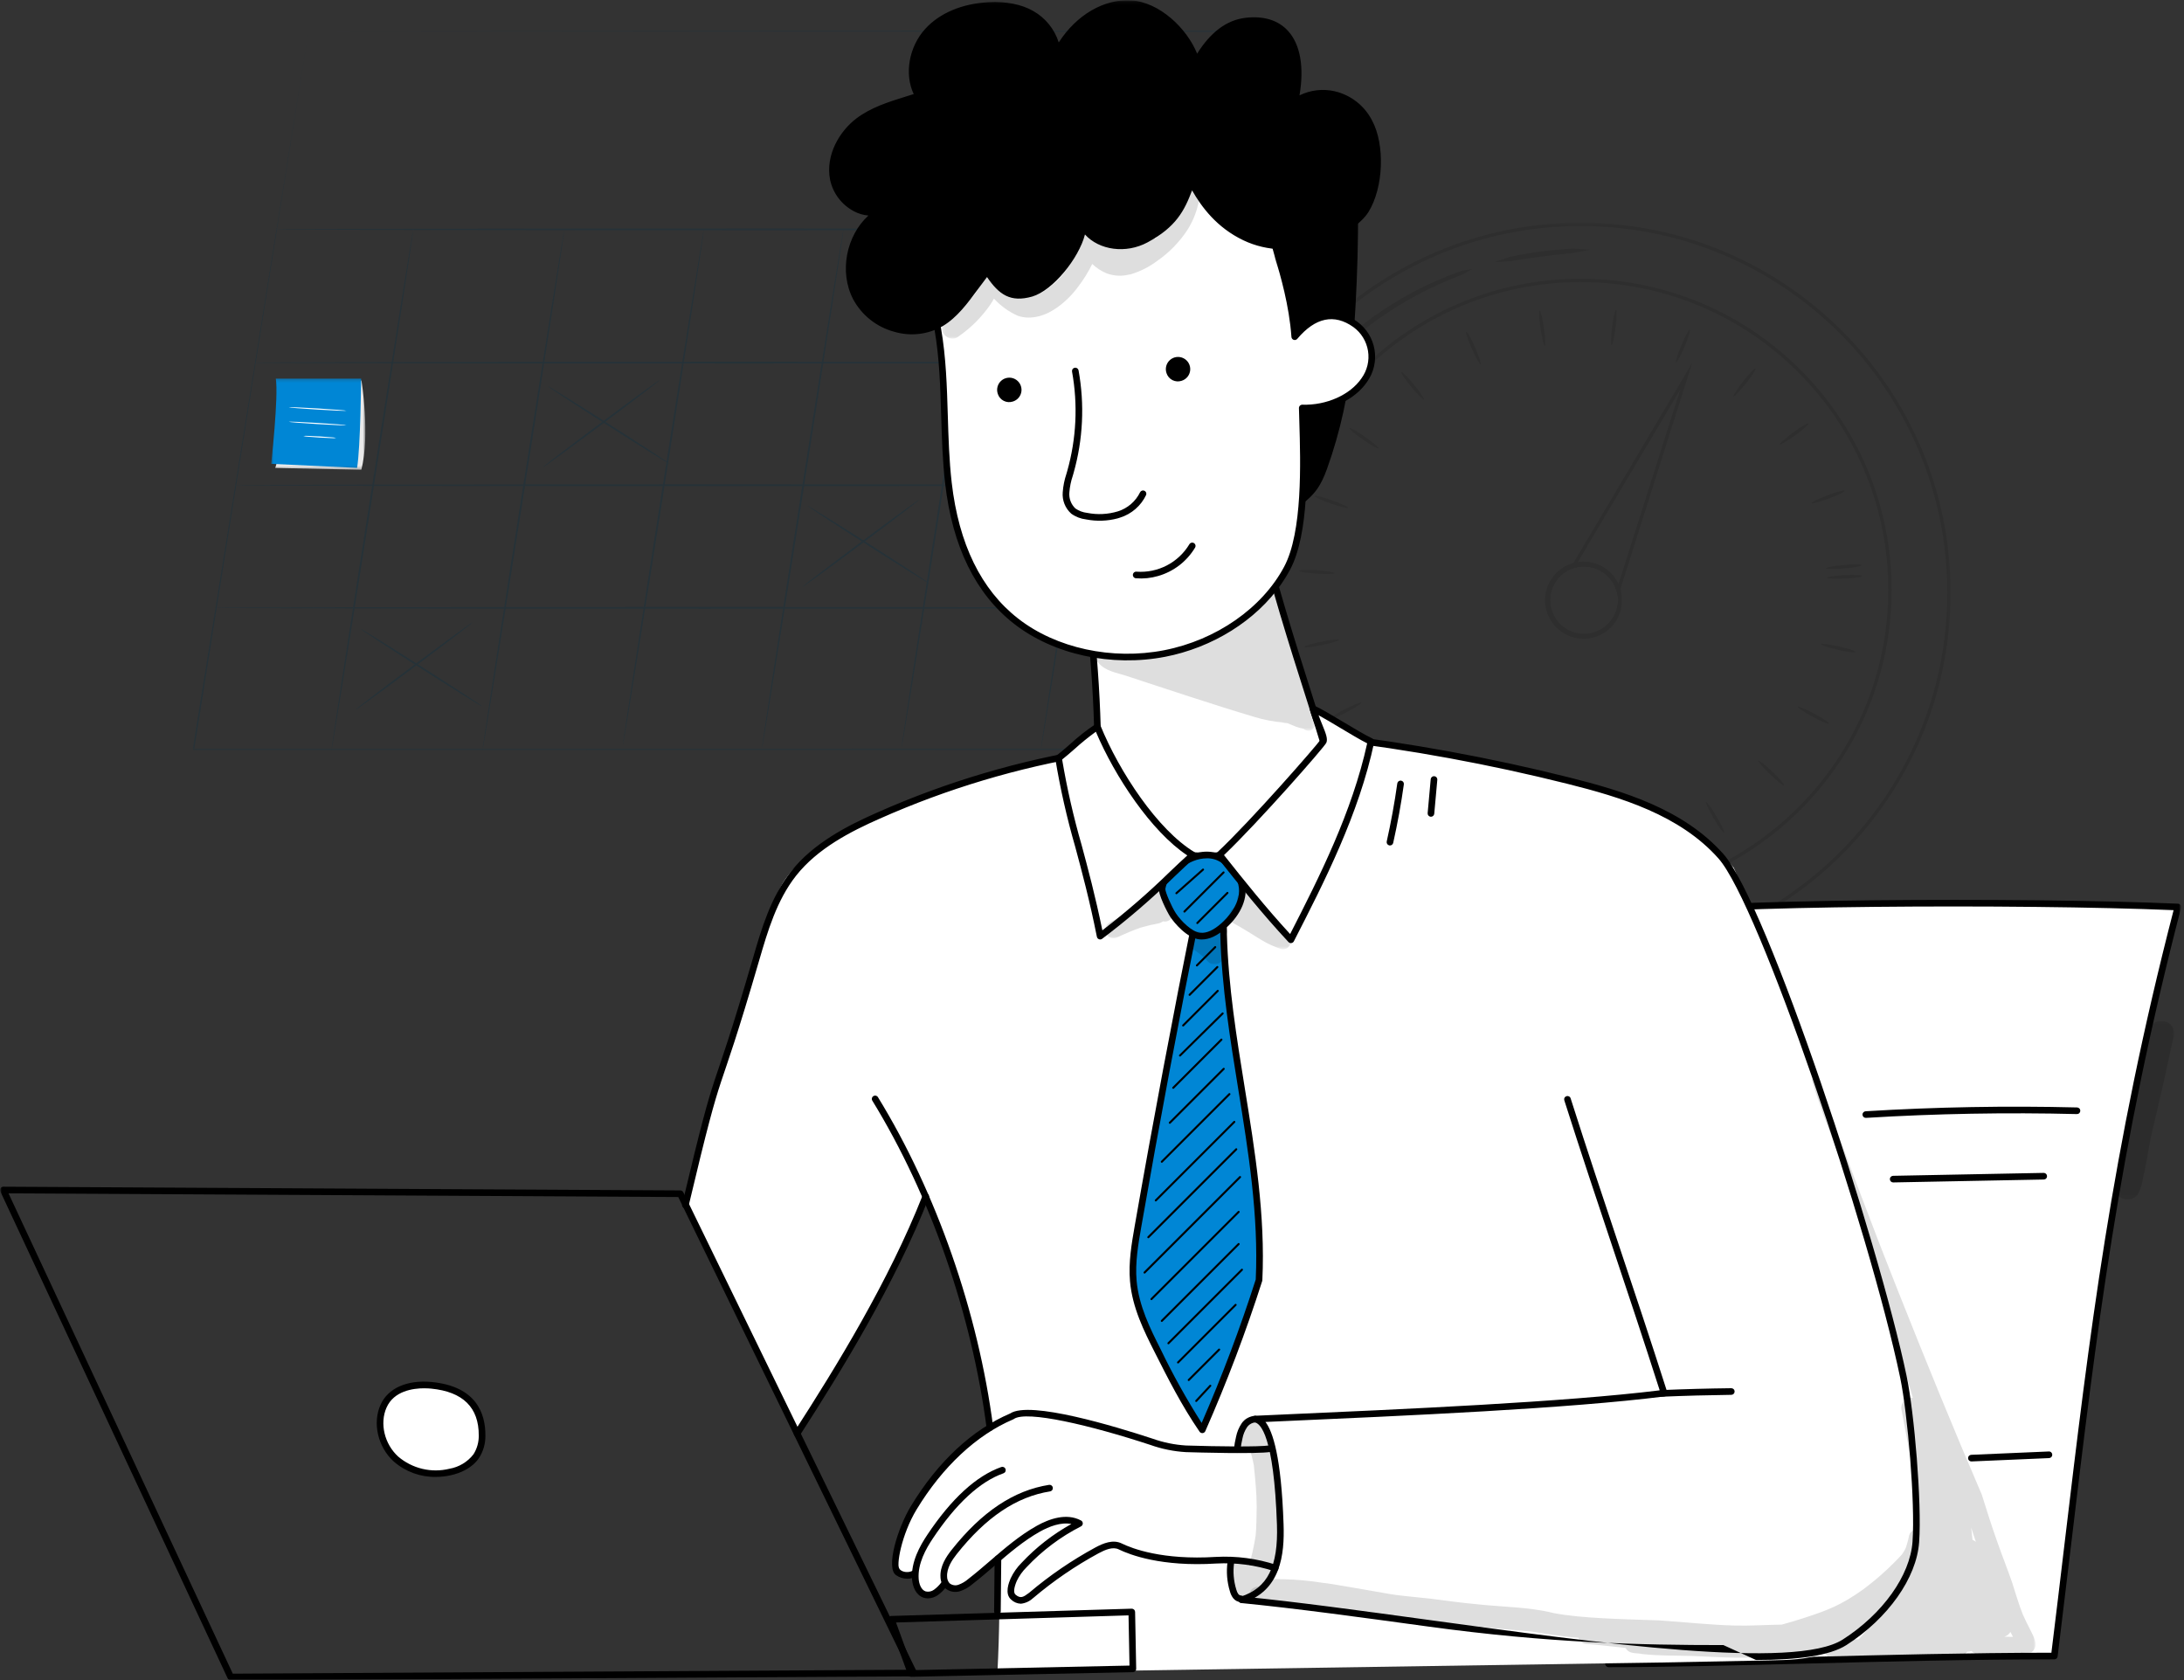 <svg width="659" height="507" viewBox="0 0 659 507" fill="none" xmlns="http://www.w3.org/2000/svg">
<rect x="0" y="0" width="659" height="507" fill="#333333" stroke="none"/>
<path d="M372.717 109.448H77.029L77.034 109.417L83.475 69.188H378.067V69.217L372.717 109.448ZM77.09 109.394H372.675L378.011 69.241H83.521L77.09 109.394Z" fill="#263238"/>
<mask id="mask0_0_66" style="mask-type:luminance" maskUnits="userSpaceOnUse" x="58" y="9" width="329" height="218">
<path d="M386.261 9.158H58.111V226.461H386.261V9.158Z" fill="white"/>
</mask>
<g mask="url(#mask0_0_66)">
<path d="M93.076 9.4L385.984 9.158H386.26L386.224 9.432C377.589 74.485 367.797 148.254 357.454 226.167L357.422 226.4H353.828L58.369 226.351H58.111L58.151 226.097C79.3 94.877 92.788 11.193 93.076 9.4C92.79 11.192 79.476 94.9 58.585 226.166L58.369 225.911L353.828 225.863H357.187L356.921 226.096C367.283 148.186 377.093 74.42 385.745 9.368L385.984 9.642L93.076 9.4Z" fill="#263238"/>
<path d="M378.038 69.213C378.038 69.361 312.098 69.481 230.776 69.481C149.425 69.481 83.499 69.361 83.499 69.213C83.499 69.065 149.424 68.945 230.776 68.945C312.098 68.945 378.038 69.065 378.038 69.213Z" fill="#263238"/>
<path d="M372.696 109.419C372.696 109.567 306.384 109.687 224.603 109.687C142.794 109.687 76.497 109.567 76.497 109.419C76.497 109.271 142.797 109.151 224.603 109.151C306.384 109.151 372.696 109.271 372.696 109.419Z" fill="#263238"/>
<path d="M366.68 146.41C366.68 146.558 300.368 146.678 218.587 146.678C136.78 146.678 70.48 146.558 70.48 146.41C70.48 146.262 136.78 146.142 218.586 146.142C300.367 146.142 366.679 146.262 366.679 146.41" fill="#263238"/>
<path d="M360.668 183.4C360.668 183.548 294.356 183.668 212.575 183.668C130.766 183.668 64.469 183.548 64.469 183.4C64.469 183.252 130.769 183.132 212.575 183.132C294.356 183.132 360.668 183.252 360.668 183.4Z" fill="#263238"/>
<path d="M100 226.461C99.854 226.438 105.268 191.215 112.093 147.799C118.918 104.383 124.57 69.19 124.716 69.213C124.862 69.236 119.449 104.448 112.622 147.882C105.795 191.316 100.146 226.482 100 226.461Z" fill="#263238"/>
<path d="M145.583 226.461C145.437 226.438 150.851 191.215 157.676 147.799C164.501 104.383 170.153 69.19 170.299 69.213C170.445 69.236 165.032 104.448 158.205 147.882C151.378 191.316 145.729 226.482 145.583 226.461Z" fill="#263238"/>
<path d="M187.937 224.887C187.791 224.864 193.149 189.994 199.906 147.012C206.664 104.012 212.259 69.19 212.406 69.212C212.553 69.234 207.195 104.098 200.436 147.095C193.681 190.076 188.084 224.909 187.936 224.886" fill="#263238"/>
<path d="M229.85 226.132C229.704 226.109 235.107 190.96 241.917 147.632C248.727 104.304 254.368 69.187 254.517 69.21C254.666 69.233 249.261 104.375 242.449 147.715C235.639 191.04 229.999 226.151 229.849 226.129" fill="#263238"/>
<path d="M271.957 226.132C271.811 226.109 277.215 190.96 284.024 147.632C290.833 104.304 296.475 69.187 296.624 69.21C296.773 69.233 291.366 104.378 284.554 147.718C277.744 191.043 272.104 226.154 271.954 226.132" fill="#263238"/>
<path d="M314.03 226.361C313.884 226.338 319.295 191.138 326.114 147.749C332.936 104.349 338.584 69.19 338.73 69.213C338.876 69.236 333.467 104.429 326.645 147.833C319.825 191.222 314.176 226.384 314.03 226.361Z" fill="#263238"/>
<path d="M277.439 150.722C277.528 150.841 269.706 156.828 259.972 164.094C250.238 171.36 242.272 177.155 242.183 177.036C242.094 176.917 249.913 170.936 259.651 163.663C269.389 156.39 277.351 150.604 277.439 150.722Z" fill="#263238"/>
<path d="M280.475 176.085C280.396 176.21 272.093 171.06 261.933 164.585C251.773 158.11 243.597 152.754 243.677 152.63C243.757 152.506 252.058 157.655 262.222 164.13C272.386 170.605 280.555 175.96 280.475 176.084" fill="#263238"/>
<path d="M199.104 114.646C199.193 114.765 191.371 120.752 181.637 128.018C171.903 135.284 163.937 141.079 163.848 140.96C163.759 140.841 171.578 134.86 181.316 127.587C191.054 120.314 199.016 114.528 199.104 114.646Z" fill="#263238"/>
<path d="M202.14 140.009C202.061 140.134 193.758 134.984 183.598 128.509C173.438 122.034 165.262 116.678 165.342 116.554C165.422 116.43 173.723 121.579 183.887 128.054C194.051 134.529 202.22 139.884 202.14 140.008" fill="#263238"/>
<path d="M142.543 187.828C142.632 187.947 134.81 193.934 125.076 201.2C115.342 208.466 107.376 214.261 107.287 214.142C107.198 214.023 115.017 208.042 124.755 200.769C134.493 193.496 142.455 187.71 142.543 187.828Z" fill="#263238"/>
<path d="M145.579 213.191C145.5 213.316 137.197 208.166 127.037 201.691C116.877 195.216 108.701 189.86 108.781 189.736C108.861 189.612 117.162 194.761 127.326 201.236C137.49 207.711 145.659 213.066 145.579 213.19" fill="#263238"/>
</g>
<mask id="mask1_0_66" style="mask-type:luminance" maskUnits="userSpaceOnUse" x="81" y="114" width="30" height="28">
<path d="M110.242 114.202H81.818V141.737H110.242V114.202Z" fill="white"/>
</mask>
<g mask="url(#mask1_0_66)">
<path d="M109.071 114.818C109.071 114.818 111.728 131.255 109.036 141.738L83.059 141.179C83.059 141.179 88.374 124.441 85.008 116.075L109.071 114.818Z" fill="#EBEBEB"/>
<path d="M108.97 114.202C108.97 114.202 108.794 134.872 107.744 141.178L81.818 139.952C81.818 139.952 84.095 119.632 83.218 114.202H108.97Z" fill="#0086D5"/>
<path d="M87.127 122.888C87.122 122.988 91.011 123.295 95.814 123.588C100.617 123.881 104.514 124.034 104.524 123.938C104.534 123.842 100.64 123.531 95.835 123.238C91.03 122.945 87.135 122.792 87.127 122.888Z" fill="white"/>
<path d="M87.119 127.263C87.114 127.363 91.003 127.67 95.806 127.963C100.609 128.256 104.506 128.409 104.516 128.313C104.526 128.217 100.632 127.906 95.827 127.613C91.022 127.32 87.127 127.167 87.119 127.263Z" fill="white"/>
<path d="M91.526 131.561C91.997 131.687 92.482 131.758 92.97 131.77C93.865 131.855 95.103 131.949 96.47 132.032C97.837 132.115 99.079 132.17 99.977 132.192C100.463 132.238 100.953 132.226 101.436 132.157C100.965 132.029 100.48 131.959 99.992 131.948C99.092 131.863 97.859 131.768 96.492 131.686C95.125 131.604 93.884 131.548 92.985 131.526C92.499 131.479 92.009 131.491 91.526 131.561Z" fill="white"/>
</g>
<g opacity="0.1">
<mask id="mask2_0_66" style="mask-type:luminance" maskUnits="userSpaceOnUse" x="365" y="67" width="224" height="224">
<path d="M588.591 67.183H365.269V290.505H588.591V67.183Z" fill="white"/>
</mask>
<g mask="url(#mask2_0_66)">
<path d="M476.93 289.99C538.314 289.99 588.076 240.228 588.076 178.844C588.076 117.46 538.314 67.698 476.93 67.698C415.546 67.698 365.784 117.46 365.784 178.844C365.784 240.228 415.546 289.99 476.93 289.99Z" stroke="black" stroke-miterlimit="10"/>
<path d="M476.93 271.305C528.484 271.305 570.276 229.512 570.276 177.959C570.276 126.405 528.484 84.613 476.93 84.613C425.376 84.613 383.584 126.405 383.584 177.959C383.584 229.512 425.376 271.305 476.93 271.305Z" stroke="black" stroke-miterlimit="10"/>
<path d="M570.276 177.958C570.276 177.958 570.245 177.445 570.21 176.445C570.15 175.445 570.187 173.953 570.01 172.008C569.636 166.325 568.746 160.688 567.351 155.167C566.336 151.182 565.057 147.269 563.522 143.454C561.715 138.907 559.541 134.515 557.022 130.321C550.875 120.074 542.838 111.089 533.338 103.842C521.8 95.063 508.368 89.104 494.116 86.442C482.04 84.214 469.645 84.358 457.624 86.866C453.402 87.778 449.243 88.964 445.175 90.417C427.861 96.731 412.804 108.028 401.899 122.885C399.053 126.753 396.514 130.838 394.307 135.103C393.161 137.236 392.183 139.461 391.182 141.685C390.282 143.952 389.355 146.218 388.614 148.563C387.041 153.258 385.855 158.074 385.068 162.963C384.289 167.919 383.882 172.927 383.85 177.944C383.881 182.962 384.287 187.972 385.064 192.93C385.85 197.82 387.035 202.638 388.607 207.336C389.348 209.681 390.277 211.949 391.174 214.217C392.174 216.441 393.153 218.668 394.3 220.801C396.505 225.067 399.043 229.154 401.889 233.022C412.797 247.884 427.861 259.183 445.181 265.496C449.249 266.949 453.408 268.135 457.631 269.047C469.655 271.555 482.052 271.699 494.131 269.47C508.383 266.808 521.815 260.85 533.353 252.07C542.853 244.822 550.889 235.836 557.035 225.59C559.553 221.396 561.725 217.005 563.529 212.459C565.064 208.644 566.343 204.731 567.358 200.746C568.753 195.225 569.642 189.589 570.016 183.908C570.19 181.963 570.153 180.471 570.216 179.472C570.251 178.472 570.282 177.959 570.282 177.959C570.282 177.959 570.287 178.471 570.271 179.473C570.229 180.473 570.284 181.966 570.128 183.914C569.568 193.741 567.421 203.413 563.77 212.554C561.975 217.12 559.81 221.531 557.296 225.744C551.155 236.045 543.109 245.082 533.586 252.372C522.009 261.213 508.523 267.218 494.207 269.908C482.072 272.16 469.615 272.029 457.531 269.521C453.285 268.608 449.103 267.418 445.012 265.961C427.593 259.626 412.441 248.273 401.468 233.334C398.604 229.445 396.05 225.336 393.831 221.046C392.677 218.901 391.694 216.661 390.686 214.425C389.786 212.144 388.848 209.864 388.102 207.505C386.52 202.781 385.328 197.935 384.537 193.017C383.754 188.03 383.346 182.992 383.315 177.945C383.347 172.899 383.757 167.863 384.542 162.879C385.332 157.962 386.525 153.118 388.107 148.396C388.853 146.038 389.787 143.758 390.691 141.478C391.698 139.241 392.682 137.004 393.836 134.859C396.057 130.571 398.61 126.464 401.473 122.575C412.446 107.64 427.596 96.289 445.013 89.956C449.104 88.498 453.285 87.308 457.531 86.396C469.614 83.887 482.07 83.755 494.204 86.007C508.517 88.697 522 94.701 533.575 103.539C543.098 110.829 551.145 119.867 557.287 130.168C559.802 134.381 561.967 138.793 563.762 143.359C567.413 152.501 569.561 162.173 570.122 172.001C570.279 173.95 570.222 175.445 570.265 176.444C570.281 177.444 570.276 177.958 570.276 177.958Z" fill="black"/>
<path d="M556.582 174.57C553.62 174.694 551.208 174.581 551.194 174.319C551.18 174.057 553.571 173.709 556.531 173.541C559.491 173.373 561.901 173.485 561.917 173.793C561.933 174.101 559.542 174.447 556.582 174.57Z" fill="black"/>
<path d="M554.594 196.061C551.707 195.386 549.414 194.631 549.471 194.376C549.528 194.121 551.923 194.425 554.82 195.056C557.717 195.687 560.01 196.44 559.941 196.74C559.872 197.04 557.479 196.74 554.594 196.061Z" fill="black"/>
<path d="M546.886 216.22C544.286 214.791 542.286 213.447 542.406 213.22C542.526 212.993 544.755 213.928 547.375 215.32C549.995 216.712 551.999 218.052 551.854 218.32C551.709 218.588 549.483 217.652 546.886 216.22Z" fill="black"/>
<path d="M534.054 233.572C531.931 231.501 530.354 229.672 530.538 229.481C530.722 229.29 532.613 230.791 534.767 232.829C536.921 234.867 538.494 236.697 538.281 236.919C538.068 237.141 536.175 235.641 534.054 233.572Z" fill="black"/>
<path d="M517.054 246.87C515.563 244.307 514.537 242.121 514.762 241.988C514.987 241.855 516.41 243.805 517.941 246.345C519.472 248.885 520.496 251.069 520.232 251.226C519.968 251.383 518.545 249.432 517.054 246.87Z" fill="black"/>
<path d="M497.106 255.105C496.362 252.234 495.964 249.852 496.218 249.785C496.472 249.718 497.318 251.978 498.102 254.839C498.886 257.7 499.287 260.076 498.99 260.157C498.693 260.238 497.849 257.974 497.106 255.105Z" fill="black"/>
<path d="M475.675 257.676C475.722 254.711 475.975 252.31 476.235 252.312C476.495 252.314 476.708 254.719 476.706 257.684C476.704 260.649 476.453 263.049 476.146 263.047C475.839 263.045 475.628 260.639 475.675 257.676Z" fill="black"/>
<path d="M454.333 254.437C455.176 251.594 456.066 249.349 456.318 249.423C456.57 249.497 456.127 251.869 455.327 254.723C454.527 257.577 453.639 259.823 453.343 259.736C453.047 259.649 453.489 257.277 454.332 254.436" fill="black"/>
<path d="M434.666 245.564C436.243 243.053 437.703 241.129 437.925 241.264C438.147 241.399 437.081 243.564 435.543 246.102C434.005 248.64 432.543 250.56 432.285 250.402C432.027 250.244 433.09 248.075 434.666 245.565" fill="black"/>
<path d="M418.081 231.747C420.271 229.747 422.191 228.283 422.369 228.475C422.547 228.667 420.94 230.469 418.781 232.502C416.622 234.535 414.703 236.002 414.495 235.772C414.287 235.542 415.895 233.746 418.081 231.747Z" fill="black"/>
<path d="M405.796 213.999C408.442 212.66 410.684 211.764 410.803 211.999C410.922 212.234 408.893 213.538 406.268 214.917C403.643 216.296 401.402 217.192 401.262 216.917C401.122 216.642 403.152 215.338 405.796 214" fill="black"/>
<path d="M398.747 193.612C401.656 193.037 404.056 192.779 404.109 193.036C404.162 193.293 401.855 194.002 398.954 194.621C396.053 195.24 393.654 195.499 393.593 195.197C393.532 194.895 395.84 194.187 398.747 193.612Z" fill="black"/>
<path d="M397.416 172.065C400.373 172.284 402.756 172.673 402.739 172.935C402.722 173.197 400.309 173.268 397.348 173.094C394.387 172.92 392.007 172.531 392.026 172.224C392.045 171.917 394.461 171.847 397.416 172.065Z" fill="black"/>
<path d="M401.898 150.951C404.686 151.96 406.875 152.977 406.789 153.224C406.703 153.471 404.359 152.888 401.555 151.924C398.751 150.96 396.564 149.939 396.666 149.649C396.768 149.359 399.111 149.943 401.898 150.949" fill="black"/>
<path d="M411.901 131.83C414.316 133.55 416.153 135.118 416.001 135.33C415.849 135.542 413.75 134.355 411.308 132.672C408.866 130.989 407.033 129.421 407.208 129.172C407.383 128.923 409.485 130.111 411.899 131.83" fill="black"/>
<path d="M426.654 116.079C428.523 118.379 429.874 120.379 429.672 120.548C429.47 120.717 427.763 119.007 425.859 116.734C423.955 114.461 422.605 112.461 422.842 112.266C423.079 112.071 424.786 113.778 426.654 116.079Z" fill="black"/>
<path d="M445.084 104.848C446.265 107.568 447.029 109.858 446.79 109.965C446.551 110.072 445.366 107.965 444.142 105.265C442.918 102.565 442.157 100.275 442.442 100.151C442.727 100.027 443.909 102.13 445.089 104.851" fill="black"/>
<path d="M465.862 99.002C466.267 101.94 466.385 104.351 466.126 104.389C465.867 104.427 465.292 102.082 464.843 99.151C464.394 96.22 464.275 93.81 464.579 93.765C464.883 93.72 465.457 96.065 465.862 99.002Z" fill="black"/>
<path d="M487.449 98.917C487.057 101.857 486.53 104.217 486.27 104.18C486.01 104.143 486.08 101.734 486.427 98.789C486.774 95.844 487.3 93.489 487.605 93.527C487.91 93.565 487.84 95.979 487.449 98.917Z" fill="black"/>
<path d="M508.262 104.631C507.092 107.355 505.947 109.482 505.706 109.38C505.465 109.278 506.183 106.974 507.312 104.232C508.441 101.49 509.585 99.366 509.868 99.484C510.151 99.602 509.432 101.908 508.262 104.631Z" fill="black"/>
<path d="M526.772 115.733C524.915 118.045 523.243 119.787 523.038 119.624C522.833 119.461 524.138 117.434 525.964 115.094C527.79 112.754 529.457 111.013 529.697 111.204C529.937 111.395 528.628 113.423 526.772 115.733Z" fill="black"/>
<path d="M541.641 131.375C539.234 133.107 537.157 134.339 537.004 134.128C536.851 133.917 538.653 132.312 541.033 130.543C543.413 128.774 545.488 127.543 545.669 127.791C545.85 128.039 544.047 129.644 541.641 131.375Z" fill="black"/>
<path d="M551.774 150.43C548.989 151.449 546.658 152.077 546.566 151.83C546.474 151.583 548.644 150.53 551.412 149.463C554.18 148.396 556.512 147.774 556.618 148.063C556.724 148.352 554.557 149.411 551.774 150.43Z" fill="black"/>
<path d="M556.393 171.51C553.437 171.745 551.023 171.724 551 171.464C550.977 171.204 553.351 170.764 556.3 170.487C559.249 170.21 561.665 170.228 561.692 170.533C561.719 170.838 559.344 171.275 556.392 171.51" fill="black"/>
<path d="M441.689 82.092C441.589 82.152 441.482 82.201 441.372 82.239L440.421 82.627C439.593 82.976 438.335 83.397 436.775 84.09C432.335 85.946 428.023 88.096 423.869 90.527C421.228 92.047 418.432 93.873 415.498 95.927C412.402 98.152 409.421 100.531 406.564 103.056C393.387 114.659 383.326 129.378 377.301 145.87C375.986 149.449 374.851 153.091 373.901 156.784C373.052 160.264 372.366 163.533 371.909 166.545C371.152 171.299 370.713 176.098 370.595 180.911C370.515 182.611 370.58 183.94 370.556 184.839C370.551 185.265 370.547 185.603 370.544 185.861C370.548 185.978 370.54 186.095 370.521 186.21C370.498 186.096 370.487 185.979 370.488 185.863C370.478 185.604 370.464 185.263 370.448 184.841C370.438 183.941 370.339 182.616 370.386 180.908C370.424 176.08 370.809 171.261 371.537 166.488C371.972 163.461 372.637 160.175 373.473 156.676C374.407 152.962 375.53 149.299 376.838 145.7C382.841 129.106 392.957 114.306 406.238 102.687C409.114 100.161 412.118 97.785 415.238 95.567C418.194 93.519 421.014 91.705 423.677 90.2C427.861 87.789 432.212 85.681 436.697 83.893C438.271 83.228 439.543 82.838 440.384 82.521L441.351 82.188C441.46 82.144 441.573 82.112 441.689 82.092Z" stroke="black" stroke-miterlimit="10"/>
<path d="M476.308 75.561C475.247 75.783 474.171 75.925 473.089 75.985C471.099 76.195 468.351 76.493 465.323 76.885C462.295 77.277 459.563 77.692 457.584 77.996C456.522 78.213 455.446 78.35 454.364 78.407C455.389 78.049 456.445 77.786 457.518 77.622C459.484 77.222 462.218 76.748 465.255 76.353C468.292 75.958 471.055 75.721 473.055 75.607C474.136 75.491 475.225 75.476 476.308 75.561Z" stroke="black" stroke-miterlimit="10"/>
<path d="M508.828 113.463L488.399 177.78V177.79L488.358 177.924V177.934L488.348 177.955L488.121 177.666C487.404 175.633 486.102 173.858 484.379 172.563C484.266 172.481 484.152 172.398 484.039 172.326C482.79 171.452 481.366 170.861 479.865 170.594C478.235 170.304 476.56 170.385 474.965 170.831L474.903 170.604V170.594L475.089 170.294L508.828 113.463Z" stroke="black" stroke-miterlimit="10"/>
<path d="M488.348 177.96L488.235 177.991C488.204 177.891 488.163 177.785 488.122 177.671L488.348 177.96Z" stroke="black" stroke-miterlimit="10"/>
<path d="M488.368 183.732C487.733 186.084 486.329 188.156 484.379 189.617C482.952 190.693 481.277 191.394 479.509 191.655C477.74 191.916 475.935 191.729 474.257 191.112C473.288 190.768 472.378 190.278 471.557 189.659C470.691 189.028 469.933 188.262 469.31 187.391C467.963 185.566 467.237 183.358 467.237 181.091C467.237 178.823 467.963 176.615 469.31 174.791C469.935 173.921 470.694 173.156 471.557 172.523C472.38 171.904 473.29 171.411 474.257 171.059C474.489 170.969 474.727 170.893 474.968 170.832V170.822C476.563 170.376 478.238 170.295 479.868 170.585C481.369 170.852 482.793 171.443 484.042 172.317C484.155 172.389 484.269 172.472 484.382 172.554C486.106 173.851 487.408 175.63 488.124 177.666C488.165 177.779 488.206 177.882 488.237 177.986C488.289 178.151 488.33 178.306 488.371 178.45C488.57 179.32 488.718 180.201 488.814 181.089C488.811 180.021 488.659 178.96 488.36 177.935V177.925C487.582 175.393 485.917 173.227 483.67 171.825C482.376 171.021 480.928 170.496 479.42 170.283C477.911 170.07 476.375 170.174 474.909 170.588V170.598C472.957 171.153 471.198 172.242 469.831 173.743C468.463 175.243 467.541 177.095 467.169 179.09C466.796 181.085 466.987 183.145 467.721 185.038C468.454 186.93 469.701 188.581 471.321 189.804C472.941 191.027 474.87 191.774 476.891 191.961C478.913 192.148 480.946 191.767 482.763 190.862C484.58 189.957 486.108 188.563 487.176 186.836C488.244 185.11 488.81 183.121 488.809 181.091C488.714 181.979 488.567 182.861 488.368 183.732Z" stroke="black" stroke-miterlimit="10"/>
<path d="M488.574 183.783C488.078 185.841 487.001 187.713 485.472 189.176C483.943 190.64 482.025 191.634 479.947 192.039C477.989 192.409 475.967 192.249 474.092 191.575C473.075 191.224 472.119 190.718 471.257 190.075C470.345 189.416 469.545 188.615 468.886 187.704C467.467 185.793 466.701 183.476 466.701 181.097C466.701 178.717 467.467 176.4 468.886 174.49C469.542 173.576 470.343 172.775 471.257 172.119C472.116 171.467 473.073 170.955 474.092 170.604C474.419 170.48 474.753 170.377 475.092 170.295C476.681 169.894 478.338 169.845 479.947 170.151C481.296 170.408 482.585 170.917 483.747 171.651C484.056 171.851 484.347 172.051 484.613 172.259C486.422 173.658 487.746 175.591 488.396 177.784V177.794C488.464 177.993 488.519 178.196 488.561 178.402C488.787 179.279 488.871 180.188 488.808 181.092C488.712 180.204 488.564 179.323 488.365 178.453C488.324 178.309 488.283 178.153 488.231 177.989C488.2 177.889 488.159 177.783 488.118 177.669C487.402 175.633 486.1 173.854 484.376 172.557C484.263 172.475 484.149 172.392 484.036 172.32C482.787 171.446 481.363 170.855 479.862 170.588C478.232 170.298 476.557 170.379 474.962 170.825V170.835C474.721 170.896 474.483 170.972 474.251 171.062C473.284 171.414 472.374 171.907 471.551 172.526C470.688 173.159 469.929 173.924 469.304 174.794C467.957 176.618 467.231 178.826 467.231 181.094C467.231 183.361 467.957 185.569 469.304 187.394C469.927 188.265 470.685 189.031 471.551 189.662C472.372 190.281 473.282 190.771 474.251 191.115C475.929 191.732 477.734 191.919 479.503 191.658C481.271 191.396 482.946 190.696 484.373 189.62C486.323 188.159 487.727 186.087 488.362 183.735C488.561 182.864 488.709 181.983 488.805 181.096C488.87 181.998 488.792 182.905 488.574 183.783Z" stroke="black" stroke-miterlimit="10"/>
</g>
</g>
<mask id="mask3_0_66" style="mask-type:luminance" maskUnits="userSpaceOnUse" x="0" y="0" width="659" height="507">
<path d="M658.145 0.076H0V507H658.145V0.076Z" fill="white"/>
</mask>
<g mask="url(#mask3_0_66)">
<mask id="mask4_0_66" style="mask-type:luminance" maskUnits="userSpaceOnUse" x="0" y="0" width="659" height="507">
<path d="M658.145 0.076H0V507H658.145V0.076Z" fill="white"/>
</mask>
<g mask="url(#mask4_0_66)">
<path d="M485.375 502.031C522.789 502.031 572.761 499.669 619.875 499.669C629.717 419.836 635.045 358.692 657.142 273.669C610.247 271.587 509.786 272.239 495.507 275.969C492.647 352.407 489.794 427.622 485.37 502.025" fill="white"/>
<path d="M485.375 503.031C485.239 503.031 485.104 503.004 484.978 502.95C484.853 502.896 484.74 502.817 484.646 502.718C484.553 502.618 484.48 502.501 484.434 502.373C484.387 502.245 484.367 502.108 484.375 501.972C488.897 425.915 491.875 346.236 494.51 275.938C494.518 275.723 494.595 275.517 494.73 275.349C494.864 275.182 495.049 275.062 495.257 275.008C509.899 271.179 611.72 270.654 657.189 272.675C657.338 272.682 657.483 272.721 657.614 272.791C657.746 272.862 657.86 272.96 657.948 273.08C658.036 273.199 658.097 273.337 658.125 273.483C658.154 273.629 658.149 273.78 658.112 273.924C639.153 346.87 632.512 402.518 624.83 466.957C623.563 477.553 622.242 488.498 620.867 499.793C620.837 500.035 620.719 500.257 620.537 500.418C620.355 500.579 620.12 500.669 619.876 500.669C594.976 500.669 569.589 501.321 545.039 501.953C523.429 502.507 503.015 503.032 485.374 503.032M496.48 276.773C493.869 346.573 490.906 425.544 486.433 501.031C503.806 501.012 523.822 500.497 544.988 499.955C569.258 499.33 594.347 498.686 618.988 498.671C620.337 487.704 621.622 477.054 622.841 466.721C630.492 402.565 637.108 347.105 655.862 274.621C610.62 272.698 513.167 273.171 496.475 276.776" fill="black"/>
<path d="M300.959 504.673C303.441 456.526 298.697 405.432 279.444 361.236C268.391 385.755 255.418 409.362 240.644 431.836C235.915 423.763 231.729 415.251 227.544 406.741C226.47 404.557 225.395 402.373 224.32 400.188C218.428 388.223 212.539 376.25 207.184 364.034C214.373 334.962 222.314 306.077 231.537 277.605C232.656 273.632 234.26 269.813 236.313 266.233C240.85 259.009 248.62 254.533 256.251 250.715C277.112 240.238 299.297 232.635 322.2 228.115C324.326 224.774 327.353 222.102 330.932 220.408C334.043 232.298 341.432 242.674 350.016 251.462C353.957 255.501 359.165 259.552 364.509 258.978C379.09 253.978 387.409 238.898 399.636 229.503C403.904 226.223 409.09 223.536 414.898 224.068C427.485 226.496 440.074 228.923 452.663 231.35C473.445 235.35 494.931 239.65 512.216 251.871C516.273 254.703 519.946 258.048 523.144 261.823C543.044 306.992 558.256 354.128 570.444 401.958C576.372 425.21 581.606 449.59 576.418 473.581C573.277 480.653 568.05 486.64 562.139 491.64C558.615 494.807 554.54 497.3 550.115 498.995C545.044 500.755 539.572 500.877 534.206 500.982C522.824 501.204 511.44 501.425 500.055 501.646L300.959 504.673Z" fill="white"/>
<path d="M300.84 429.185C287.319 437.784 277.03 450.623 271.582 465.693C270.852 467.716 270.206 469.917 270.782 471.993C270.925 472.542 271.179 473.057 271.527 473.506C271.875 473.955 272.311 474.329 272.807 474.605C273.304 474.881 273.851 475.053 274.416 475.111C274.982 475.169 275.553 475.112 276.095 474.943C275.853 476.104 276.057 477.314 276.666 478.332C277.274 479.35 278.243 480.102 279.381 480.439C280.518 480.775 281.74 480.672 282.805 480.15C283.87 479.627 284.699 478.723 285.129 477.618C285.51 478.264 286.092 478.766 286.787 479.048C287.482 479.33 288.25 479.375 288.973 479.177C290.409 478.742 291.729 477.99 292.836 476.977C295.896 474.556 298.955 472.138 302.014 469.724C305.965 466.6 309.953 463.46 314.47 461.236C316.932 460.023 319.556 459.084 321.77 457.466C324.046 455.775 325.76 453.438 326.687 450.759C327.615 448.08 327.714 445.184 326.97 442.448C325.513 437.614 321.46 434.053 317.37 431.086C315.244 429.544 312.948 428.045 310.342 427.733C306.52 427.279 302.801 429.461 300.837 429.187" fill="white"/>
<path d="M274.918 505.931C274.713 505.931 274.513 505.868 274.345 505.751C274.177 505.634 274.049 505.467 273.978 505.275L268.006 488.924C267.952 488.775 267.934 488.614 267.953 488.457C267.973 488.299 268.03 488.148 268.12 488.017C268.21 487.886 268.33 487.778 268.469 487.702C268.609 487.627 268.765 487.585 268.924 487.582L341.482 485.382C341.747 485.378 342.004 485.478 342.197 485.66C342.388 485.844 342.498 486.095 342.505 486.36L342.834 503.516C342.837 503.648 342.813 503.779 342.765 503.902C342.717 504.024 342.645 504.136 342.553 504.231C342.462 504.326 342.352 504.402 342.231 504.454C342.11 504.506 341.98 504.534 341.848 504.536L274.933 505.936L274.918 505.931ZM270.364 489.549L275.613 503.923L340.813 502.551L340.523 487.401L270.364 489.549Z" fill="black"/>
<path d="M326.94 172.275C330.321 194.889 331.741 217.754 331.186 240.613C330.981 242.515 331.246 244.437 331.957 246.213C332.981 247.893 334.453 249.254 336.208 250.144C347.746 257.144 361.976 260.344 375.03 256.911C388.084 253.478 399.454 242.766 400.664 228.278C395.154 209.714 385.941 183.826 378.822 154.044C362.833 161.126 346.094 166.51 326.939 172.271" fill="white"/>
<path d="M364.055 259.297C354.022 259.162 344.215 256.295 335.69 251.002C333.772 250.021 332.169 248.518 331.065 246.668C330.274 244.745 329.972 242.657 330.186 240.589C330.736 217.787 329.319 194.98 325.952 172.422C325.917 172.184 325.968 171.942 326.096 171.739C326.225 171.536 326.422 171.386 326.652 171.317C347.252 165.117 363.104 159.917 378.415 153.136C378.549 153.076 378.695 153.047 378.842 153.05C378.988 153.053 379.133 153.088 379.264 153.153C379.396 153.218 379.512 153.311 379.603 153.426C379.695 153.541 379.76 153.674 379.794 153.817C384.831 174.885 391.022 194.34 396.001 209.973C398.066 216.457 400.015 222.58 401.624 228C401.659 228.118 401.672 228.243 401.661 228.366C400.507 242.181 389.903 254.041 375.285 257.88C371.618 258.833 367.843 259.31 364.054 259.298M328.054 172.984C331.347 195.377 332.728 218.01 332.183 240.637C331.991 242.376 332.219 244.136 332.847 245.769C333.795 247.274 335.135 248.492 336.722 249.295C348.892 256.677 362.763 259.105 374.775 255.948C386.213 252.948 398.31 243.263 399.65 228.386C398.059 223.032 396.131 216.98 394.093 210.578C389.2 195.203 383.131 176.137 378.128 155.445C363.266 161.945 347.84 167.02 328.054 172.984Z" fill="black"/>
<path d="M520.023 496.367C494.77 496.367 467.323 495.757 430.892 490.767C410.376 487.958 390.999 485.305 374.592 483.69C374.461 483.677 374.334 483.638 374.219 483.576C374.103 483.514 374.001 483.429 373.917 483.328C373.834 483.226 373.772 483.109 373.734 482.983C373.696 482.857 373.683 482.725 373.697 482.594C373.71 482.464 373.748 482.337 373.811 482.221C373.873 482.105 373.957 482.003 374.059 481.92C374.161 481.837 374.278 481.774 374.403 481.736C374.529 481.698 374.661 481.686 374.792 481.699C391.228 483.319 410.624 485.975 431.16 488.786C482.945 495.875 541.642 503.912 556.045 494.686C568.101 486.962 576.359 475.378 577.084 465.174C577.916 453.465 575.622 426.525 573.365 415.71C563.991 370.777 530.739 272.769 518.527 259.017C506.84 245.858 488.908 240.504 473.019 236.517C449.376 230.593 425.379 226.187 401.174 223.327C396.254 239.183 386.071 252.885 372.308 262.169C368.899 264.478 364.821 262.498 361.224 260.754C360.543 260.425 359.874 260.1 359.23 259.814C358.359 259.574 357.474 259.39 356.58 259.265C350.518 258.206 337.909 256.005 331.786 246.707C328.511 241.738 327.615 235.44 329.119 227.967C307.191 231.576 285.813 237.967 265.503 246.987C256.625 250.899 246.678 256.009 240.189 264.245C234.356 271.652 231.596 281.13 229.158 289.491C215.258 337.201 219.276 315.473 207.789 363.813C207.762 363.944 207.71 364.069 207.634 364.18C207.558 364.29 207.461 364.385 207.348 364.457C207.235 364.529 207.109 364.578 206.976 364.601C206.844 364.623 206.709 364.619 206.578 364.588C206.448 364.557 206.325 364.5 206.217 364.421C206.109 364.341 206.018 364.241 205.949 364.125C205.881 364.01 205.836 363.882 205.818 363.749C205.8 363.616 205.809 363.481 205.844 363.352C217.338 314.978 213.33 336.674 227.244 288.933C229.731 280.397 232.549 270.72 238.624 263.009C245.381 254.426 255.599 249.17 264.702 245.158C285.618 235.869 307.656 229.347 330.258 225.758C330.42 225.732 330.586 225.747 330.741 225.8C330.897 225.854 331.036 225.945 331.148 226.065C331.26 226.186 331.34 226.332 331.382 226.491C331.424 226.649 331.426 226.816 331.388 226.976C329.594 234.529 330.288 240.796 333.46 245.608C339.107 254.184 351.143 256.285 356.929 257.295C357.987 257.426 359.029 257.657 360.043 257.986C360.709 258.279 361.397 258.613 362.1 258.955C365.365 260.539 368.738 262.174 371.193 260.514C384.808 251.319 394.815 237.688 399.508 221.944C399.575 221.719 399.719 221.526 399.915 221.398C400.111 221.27 400.347 221.215 400.579 221.244C425.151 224.109 449.512 228.562 473.508 234.576C489.688 238.634 507.961 244.103 520.024 257.687C533.209 272.534 566.733 374.111 575.324 415.3C577.606 426.228 579.924 453.468 579.08 465.313C578.314 476.124 569.697 488.313 557.129 496.367C552.114 499.578 542.477 500.857 529.836 500.857" fill="black"/>
<path d="M361.144 275.577C354.816 306.995 348.885 338.534 343.351 370.194C342.414 375.558 341.484 381.039 341.962 386.494C342.636 394.184 346.015 401.014 349.31 407.545C353.334 415.52 357.358 423.495 362.774 431.407C369.271 416.659 374.986 401.579 379.898 386.23C381.565 351.169 370.129 317.079 369.207 281.974C369.148 279.802 369.107 277.52 368.236 275.646C367.365 273.772 365.336 272.556 361.144 275.575" fill="#0086D5"/>
<path d="M362.777 432.409C362.614 432.409 362.454 432.369 362.31 432.293C362.167 432.216 362.044 432.106 361.952 431.972C356.5 424.009 352.393 415.872 348.422 408.003C345.257 401.726 341.669 394.617 340.967 386.584C340.467 380.893 341.479 375.119 342.367 370.023C347.877 338.5 353.867 306.658 360.167 275.38C360.217 275.132 360.36 274.913 360.567 274.767C362.893 273.088 364.891 272.454 366.517 272.876C367.105 273.043 367.648 273.341 368.104 273.748C368.56 274.155 368.917 274.66 369.15 275.226C369.946 277.324 370.306 279.563 370.209 281.805V281.949C370.621 297.538 373.157 313.208 375.609 328.358C378.667 347.234 381.827 366.753 380.9 386.278C380.896 386.365 380.88 386.451 380.854 386.534C375.929 401.917 370.2 417.032 363.692 431.816C363.62 431.979 363.506 432.12 363.362 432.224C363.217 432.328 363.047 432.392 362.87 432.409C362.838 432.409 362.807 432.409 362.777 432.409ZM362.047 276.165C355.778 307.3 349.821 338.991 344.337 370.365C343.468 375.341 342.482 380.981 342.958 386.408C343.629 394.061 347.121 400.987 350.206 407.095C353.888 414.75 358.023 422.179 362.589 429.342C368.753 415.196 374.199 400.748 378.908 386.054C379.808 366.777 376.67 347.41 373.637 328.68C371.172 313.462 368.622 297.726 368.21 282V281.856C368.299 279.889 368.003 277.923 367.336 276.07C367.225 275.773 367.048 275.505 366.818 275.287C366.589 275.068 366.313 274.905 366.011 274.808C365.342 274.635 364.127 274.74 362.053 276.165" fill="black"/>
<path d="M374.696 483.697C374.458 483.697 374.227 483.611 374.046 483.456C373.865 483.301 373.746 483.087 373.709 482.851C373.672 482.616 373.721 482.375 373.846 482.172C373.971 481.969 374.164 481.818 374.391 481.745C382.471 479.156 385.734 472.662 385.307 460.026C384.394 433.05 380.297 429.453 378.576 429.16C378.333 429.118 378.115 428.987 377.963 428.794C377.81 428.601 377.734 428.358 377.75 428.112C377.765 427.867 377.87 427.635 378.046 427.462C378.221 427.29 378.454 427.188 378.7 427.176L383.554 426.961C424.96 425.133 471.816 423.061 500.798 419.506C495.898 404.193 491.222 390.206 486.693 376.66C481.976 362.56 477.1 347.971 472.019 332.018C471.977 331.892 471.96 331.759 471.97 331.627C471.979 331.494 472.015 331.365 472.075 331.247C472.135 331.128 472.218 331.023 472.319 330.937C472.421 330.851 472.538 330.786 472.664 330.746C472.791 330.706 472.924 330.691 473.056 330.703C473.189 330.715 473.317 330.753 473.434 330.815C473.552 330.877 473.656 330.962 473.74 331.065C473.824 331.167 473.887 331.286 473.925 331.413C478.999 347.351 483.875 361.928 488.589 376.028C493.233 389.911 498.036 404.268 503.07 420.043C503.115 420.183 503.129 420.331 503.111 420.477C503.092 420.623 503.041 420.763 502.962 420.887C502.883 421.012 502.778 421.117 502.654 421.195C502.529 421.274 502.389 421.324 502.243 421.343C473.285 425.004 425.661 427.107 383.643 428.962L381.835 429.043C384.046 431.923 386.613 439.495 387.306 459.965C387.614 469.065 386.493 479.971 375.006 483.654C374.908 483.687 374.805 483.703 374.701 483.703" fill="black"/>
<path d="M69.607 506.999C69.417 506.999 69.231 506.944 69.071 506.842C68.91 506.74 68.783 506.595 68.702 506.423L0.1 359.485C0.029 359.333 -0.003 359.166 0.008 358.998C0.019 358.831 0.071 358.669 0.161 358.527C0.251 358.386 0.374 358.269 0.521 358.187C0.668 358.106 0.832 358.063 1 358.062L205.288 359.182C205.474 359.183 205.657 359.236 205.814 359.335C205.972 359.434 206.099 359.575 206.181 359.743L276.6 504.364C276.674 504.516 276.708 504.684 276.699 504.853C276.69 505.021 276.639 505.185 276.55 505.329C276.461 505.472 276.337 505.591 276.189 505.673C276.042 505.756 275.876 505.8 275.707 505.801L69.607 507.001V506.999ZM2.574 360.07L70.242 504.996L274.108 503.812L204.661 361.178L2.574 360.07Z" fill="black"/>
<path d="M130.217 417.991C124.417 417.422 118.081 418.972 115.717 424.299C113.353 429.626 115.165 436.299 119.47 440.227C123.775 444.155 130.137 445.42 135.821 444.141C138.891 443.45 141.934 441.962 143.701 439.355C144.885 437.503 145.498 435.344 145.463 433.147C145.512 425.975 142.242 419.168 130.215 417.99" fill="white"/>
<path d="M131.471 445.626C126.816 445.693 122.302 444.033 118.798 440.968C114.027 436.614 112.348 429.432 114.806 423.895C117.046 418.843 122.842 416.269 130.315 416.995C143.745 418.313 146.509 426.51 146.463 433.153C146.503 435.55 145.831 437.904 144.53 439.918C142.356 443.125 138.715 444.518 136.042 445.118C134.541 445.453 133.009 445.624 131.471 445.626ZM128.035 418.883C124.575 418.883 118.854 419.693 116.635 424.701C114.517 429.477 115.993 435.695 120.147 439.487C122.248 441.279 124.744 442.546 127.43 443.186C130.116 443.826 132.915 443.819 135.598 443.166C138.484 442.673 141.079 441.114 142.87 438.798C143.939 437.107 144.491 435.141 144.459 433.141C144.518 424.687 139.69 419.926 130.114 418.987C129.621 418.938 128.896 418.887 128.03 418.887" fill="black"/>
<path d="M369.161 259.51C366.381 257.487 362.633 257.658 359.629 258.902C355.207 260.732 351.473 263.329 350.648 268.044C350.438 269.25 352.764 274.284 353.962 276.102C355.38 278.257 358.979 282.188 362.096 282.442C364.756 282.659 367.231 281.083 369.222 279.306C372.822 276.09 375.767 271.316 374.622 266.626C373.931 263.81 371.922 261.513 369.165 259.51" fill="#0086D5"/>
<path d="M362.606 283.462C362.406 283.462 362.213 283.455 362.015 283.438C358.184 283.126 354.301 278.433 353.127 276.651C352.175 275.206 349.357 269.635 349.667 267.87C350.667 262.145 355.614 259.482 359.248 257.977C363.043 256.408 366.969 256.677 369.748 258.699C372.986 261.054 374.897 263.57 375.588 266.386C376.667 270.793 374.536 275.901 369.888 280.05C367.321 282.342 364.932 283.462 362.606 283.462ZM364.153 258.982C362.731 258.993 361.325 259.279 360.012 259.824C354.86 261.957 352.276 264.546 351.634 268.214C351.563 269.066 353.513 273.6 354.799 275.55C356.283 277.805 359.655 281.239 362.179 281.444C364.124 281.612 366.203 280.661 368.556 278.559C370.089 277.192 374.984 272.309 373.649 266.859C373.075 264.521 371.416 262.378 368.575 260.314C367.281 259.409 365.732 258.942 364.153 258.979" fill="black"/>
<path d="M308.005 483.884C306.935 483.843 305.916 483.414 305.14 482.676C303 480.868 304.469 477.388 304.95 476.243C305.769 474.49 306.891 472.895 308.264 471.531C312.626 466.869 317.693 462.921 323.28 459.831C320.08 459.194 316.493 460.631 313.85 462.101C308.879 464.876 304.44 468.693 300.15 472.385C297.978 474.254 295.73 476.185 293.427 477.976C292.344 478.91 291.093 479.629 289.74 480.092C288.953 480.352 288.112 480.401 287.3 480.232C286.489 480.064 285.736 479.685 285.118 479.133C284.296 478.254 283.821 477.105 283.783 475.902C283.561 472.585 285.567 469.633 287.095 467.702C296.246 456.135 305.888 449.694 316.577 448.015C316.833 447.986 317.091 448.057 317.296 448.213C317.501 448.369 317.638 448.599 317.678 448.853C317.718 449.108 317.658 449.368 317.511 449.58C317.363 449.792 317.14 449.938 316.887 449.989C306.72 451.589 297.487 457.789 288.664 468.941C287.341 470.615 285.601 473.141 285.779 475.772C285.785 476.486 286.047 477.173 286.518 477.71C286.886 478.01 287.326 478.209 287.794 478.29C288.262 478.371 288.742 478.33 289.19 478.171C290.295 477.775 291.316 477.173 292.199 476.399C294.464 474.642 296.692 472.724 298.847 470.871C303.213 467.115 307.73 463.23 312.877 460.358C316.518 458.325 321.784 456.402 326.197 458.777C326.357 458.863 326.49 458.992 326.582 459.148C326.675 459.305 326.723 459.483 326.721 459.665C326.72 459.847 326.669 460.024 326.574 460.179C326.479 460.334 326.343 460.46 326.182 460.544C320.024 463.678 314.458 467.857 309.731 472.897C308.522 474.094 307.529 475.491 306.795 477.026C305.895 479.166 305.768 480.594 306.434 481.155C307.934 482.429 308.801 481.885 310.456 480.643L310.571 480.555C316.743 475.33 323.437 470.756 330.546 466.903C332.846 465.666 335.817 464.414 338.446 465.695C341.636 467.257 350.792 470.771 366.874 469.763C373.051 469.426 379.236 470.242 385.114 472.169C385.363 472.253 385.568 472.43 385.687 472.664C385.806 472.898 385.828 473.169 385.749 473.419C385.669 473.669 385.495 473.878 385.263 474.001C385.031 474.123 384.76 474.15 384.509 474.075C378.867 472.223 372.929 471.438 366.999 471.759C350.441 472.796 340.899 469.123 337.568 467.493C335.768 466.612 333.488 467.593 331.494 468.662C324.489 472.46 317.895 476.97 311.815 482.121L311.659 482.241C310.654 483.171 309.374 483.75 308.011 483.891" fill="black"/>
<path d="M279.976 482.269C279.551 482.271 279.129 482.207 278.724 482.081C276.379 481.344 275.371 478.74 275.207 476.549C274.814 471.261 277.638 466.349 279.795 463.11C287.075 452.192 294.595 445.305 302.137 442.638C302.387 442.55 302.662 442.564 302.901 442.679C303.141 442.793 303.325 442.998 303.413 443.248C303.501 443.498 303.487 443.773 303.372 444.012C303.258 444.252 303.053 444.436 302.803 444.524C295.672 447.043 288.492 453.668 281.457 464.224C279.463 467.214 276.857 471.731 277.201 476.404C277.311 477.871 277.931 479.74 279.324 480.177C279.754 480.278 280.201 480.284 280.634 480.194C281.067 480.105 281.475 479.923 281.83 479.66C282.696 479.023 283.459 478.256 284.092 477.386C284.173 477.278 284.274 477.188 284.391 477.12C284.507 477.052 284.636 477.009 284.77 476.992C284.903 476.976 285.039 476.986 285.168 477.023C285.298 477.061 285.418 477.123 285.523 477.208C285.627 477.293 285.714 477.398 285.777 477.517C285.84 477.636 285.878 477.767 285.889 477.901C285.901 478.035 285.885 478.17 285.843 478.298C285.8 478.426 285.733 478.544 285.644 478.645C284.885 479.677 283.968 480.584 282.928 481.332C282.056 481.926 281.03 482.254 279.975 482.274" fill="black"/>
<path d="M273.778 476.348C272.554 476.342 271.361 475.962 270.359 475.26C267.211 473.06 270.825 461.094 274.847 454.453C282.966 441.045 293.335 431.374 304.827 426.476C310.718 422.53 336.745 430.456 347.707 434.061C350.985 435.233 354.413 435.936 357.888 436.148C367.503 436.448 379.888 436.617 383.134 436.109C383.396 436.068 383.664 436.133 383.878 436.289C384.093 436.445 384.236 436.68 384.277 436.942C384.319 437.205 384.254 437.472 384.098 437.687C383.941 437.901 383.706 438.045 383.444 438.086C379.081 438.764 361.339 438.254 357.825 438.145C354.16 437.928 350.544 437.194 347.085 435.963C329.309 430.116 309.679 425.44 305.898 428.163C305.836 428.207 305.769 428.244 305.698 428.273C294.714 432.927 284.362 442.591 276.552 455.486C272.052 462.905 270.224 472.727 271.503 473.621C272.052 474.026 272.703 474.27 273.383 474.326C274.064 474.382 274.746 474.248 275.354 473.938C275.467 473.867 275.593 473.82 275.724 473.799C275.856 473.777 275.99 473.782 276.12 473.814C276.249 473.845 276.371 473.902 276.478 473.981C276.585 474.06 276.676 474.16 276.744 474.274C276.812 474.388 276.856 474.515 276.875 474.647C276.893 474.779 276.885 474.913 276.851 475.042C276.817 475.171 276.757 475.291 276.676 475.397C276.595 475.502 276.493 475.59 276.377 475.656C275.588 476.116 274.69 476.355 273.777 476.347" fill="black"/>
<path d="M331.132 219.306C336.532 232.555 348.132 250.897 359.924 257.976C353.508 263.586 345.455 272.416 331.957 282.46C327.206 258.66 322.273 247.338 319.411 228.737C322.505 226.437 327.279 221.622 331.132 219.306Z" fill="white"/>
<path d="M331.957 283.461C331.726 283.461 331.503 283.382 331.324 283.236C331.145 283.09 331.022 282.887 330.976 282.661C328.76 271.561 326.464 263.028 324.436 255.499C321.909 246.757 319.901 237.873 318.423 228.894C318.395 228.714 318.417 228.53 318.486 228.361C318.554 228.193 318.668 228.046 318.813 227.937C319.965 227.083 321.383 225.843 322.884 224.537C325.295 222.306 327.881 220.272 330.618 218.456C330.742 218.382 330.88 218.335 331.023 218.319C331.166 218.303 331.311 218.319 331.448 218.364C331.585 218.41 331.71 218.484 331.815 218.582C331.921 218.681 332.003 218.801 332.058 218.934C337.734 232.856 349.307 250.444 360.44 257.126C360.575 257.207 360.688 257.319 360.772 257.452C360.855 257.586 360.906 257.737 360.92 257.893C360.934 258.05 360.911 258.208 360.853 258.354C360.794 258.5 360.702 258.63 360.584 258.734C358.705 260.376 356.714 262.273 354.405 264.466C347.532 271.194 340.233 277.474 332.554 283.266C332.381 283.396 332.17 283.466 331.954 283.466M320.49 229.172C321.957 237.877 323.92 246.491 326.369 254.972C328.307 262.172 330.493 270.298 332.624 280.706C339.768 275.215 346.58 269.305 353.024 263.006C354.945 261.178 356.65 259.555 358.264 258.106C347.416 250.931 336.418 234.351 330.664 220.787C328.412 222.412 326.252 224.163 324.197 226.031C322.865 227.195 321.597 228.303 320.488 229.167" fill="black"/>
<path d="M367.975 257.913C374.701 266.386 381.426 274.862 389.519 283.559C399.31 264.443 409.213 244.732 413.669 223.723C409.479 221.78 400.369 215.758 396.176 213.815C397.394 218.281 399.876 222.315 399.285 223.723C398.904 224.623 378.461 248.068 367.975 257.913Z" fill="white"/>
<path d="M389.518 284.56C389.381 284.56 389.245 284.531 389.119 284.476C388.993 284.421 388.879 284.341 388.786 284.24C380.657 275.506 373.812 266.879 367.186 258.54C367.03 258.343 366.954 258.095 366.973 257.845C366.991 257.595 367.103 257.361 367.286 257.19C377.765 247.353 397.166 225.06 398.369 223.305C398.489 222.766 397.7 220.833 397.122 219.415C396.376 217.678 395.736 215.897 395.206 214.083C395.154 213.898 395.157 213.702 395.213 213.518C395.27 213.335 395.378 213.171 395.525 213.048C395.672 212.924 395.851 212.845 396.042 212.821C396.232 212.796 396.426 212.827 396.599 212.91C398.742 213.903 402.146 215.941 405.438 217.91C408.686 219.855 412.044 221.866 414.092 222.815C414.298 222.91 414.465 223.072 414.567 223.274C414.668 223.477 414.698 223.708 414.651 223.93C410.029 245.715 399.606 266.061 390.411 284.013C390.338 284.156 390.231 284.279 390.1 284.372C389.969 284.465 389.818 284.525 389.659 284.547C389.614 284.554 389.568 284.557 389.522 284.557M369.33 258.008C375.485 265.761 381.859 273.756 389.285 281.829C398.148 264.514 407.993 245.011 412.53 224.28C410.387 223.206 407.356 221.391 404.411 219.626C402.117 218.252 399.767 216.844 397.863 215.804C398.224 216.804 398.615 217.761 398.978 218.652C400.025 221.217 400.718 222.91 400.208 224.111C399.678 225.363 379.808 248 369.33 258.011" fill="black"/>
<path d="M298.694 431.778C298.451 431.778 298.217 431.689 298.034 431.529C297.852 431.369 297.734 431.148 297.703 430.907C293.242 396.537 280.681 360.541 263.245 332.149C263.167 332.037 263.112 331.911 263.085 331.777C263.057 331.644 263.057 331.506 263.085 331.373C263.113 331.239 263.167 331.113 263.245 331.001C263.324 330.89 263.424 330.795 263.54 330.724C263.656 330.653 263.785 330.606 263.92 330.586C264.055 330.566 264.192 330.574 264.324 330.61C264.456 330.645 264.578 330.707 264.685 330.792C264.792 330.876 264.88 330.982 264.945 331.102C282.526 359.725 295.186 396.009 299.684 430.651C299.701 430.781 299.692 430.914 299.658 431.04C299.623 431.167 299.564 431.286 299.484 431.39C299.404 431.494 299.304 431.581 299.19 431.647C299.076 431.712 298.95 431.754 298.82 431.771C298.777 431.776 298.734 431.778 298.691 431.778" fill="black"/>
<path d="M240.513 433.532C240.333 433.532 240.157 433.483 240.003 433.392C239.848 433.3 239.721 433.168 239.635 433.01C239.549 432.853 239.507 432.675 239.514 432.495C239.521 432.315 239.576 432.141 239.673 431.99C252.363 412.328 268.233 386.45 278.397 360.677C278.442 360.551 278.512 360.434 278.602 360.336C278.693 360.237 278.803 360.157 278.925 360.101C279.047 360.046 279.179 360.015 279.313 360.012C279.447 360.008 279.581 360.032 279.706 360.081C279.83 360.13 279.944 360.204 280.04 360.298C280.136 360.392 280.211 360.504 280.263 360.628C280.314 360.752 280.34 360.885 280.339 361.019C280.338 361.153 280.31 361.286 280.257 361.409C270.027 387.348 254.094 413.333 241.357 433.076C241.266 433.216 241.141 433.332 240.994 433.411C240.847 433.491 240.682 433.532 240.515 433.532" fill="black"/>
<path d="M300.96 487.235H300.95C300.819 487.234 300.689 487.207 300.568 487.155C300.447 487.104 300.337 487.029 300.245 486.935C300.153 486.842 300.08 486.731 300.031 486.609C299.982 486.487 299.958 486.356 299.959 486.225L300.118 470.275C300.12 470.011 300.227 469.759 300.414 469.574C300.601 469.388 300.854 469.284 301.118 469.284H301.128C301.259 469.285 301.389 469.312 301.51 469.364C301.631 469.415 301.741 469.49 301.833 469.584C301.925 469.677 301.998 469.788 302.047 469.91C302.096 470.032 302.12 470.163 302.119 470.294L301.96 486.244C301.958 486.508 301.851 486.76 301.664 486.945C301.477 487.131 301.224 487.235 300.96 487.235Z" fill="black"/>
<path d="M399.023 119.858C398.944 119.858 398.865 119.848 398.789 119.829C398.531 119.766 398.309 119.604 398.171 119.378C398.033 119.152 397.99 118.88 398.052 118.623C399.052 114.489 399.497 112.258 400.309 108.21C400.331 108.078 400.38 107.951 400.452 107.838C400.524 107.725 400.618 107.628 400.728 107.552C400.838 107.476 400.963 107.423 401.094 107.396C401.225 107.369 401.36 107.369 401.492 107.395C401.623 107.421 401.748 107.474 401.859 107.549C401.969 107.625 402.064 107.722 402.136 107.834C402.209 107.947 402.258 108.073 402.281 108.205C402.303 108.337 402.299 108.472 402.269 108.603C401.451 112.676 401.002 114.921 399.995 119.094C399.942 119.312 399.818 119.505 399.642 119.644C399.466 119.782 399.247 119.858 399.023 119.858Z" fill="black"/>
<path d="M501.321 421.43C501.056 421.435 500.799 421.335 500.608 421.152C500.416 420.968 500.306 420.716 500.3 420.451C500.294 420.186 500.394 419.929 500.578 419.738C500.762 419.546 501.014 419.435 501.279 419.43C508.279 419.13 515.379 418.944 522.388 418.859H522.398C522.663 418.857 522.918 418.961 523.107 419.148C523.296 419.334 523.402 419.588 523.404 419.853C523.406 420.118 523.302 420.373 523.115 420.562C522.929 420.75 522.675 420.857 522.41 420.859C515.423 420.944 508.344 421.135 501.364 421.43H501.32" fill="black"/>
<path d="M563.019 337.297C562.888 337.301 562.757 337.279 562.634 337.232C562.511 337.186 562.399 337.116 562.303 337.026C562.207 336.936 562.13 336.828 562.076 336.708C562.022 336.588 561.993 336.459 561.989 336.327C561.984 336.196 562.006 336.065 562.053 335.942C562.1 335.82 562.17 335.707 562.26 335.611C562.35 335.516 562.458 335.439 562.578 335.385C562.697 335.331 562.827 335.301 562.958 335.297C584.104 334.004 605.558 333.618 626.733 334.148C626.864 334.151 626.994 334.18 627.114 334.233C627.234 334.287 627.342 334.363 627.433 334.458C627.524 334.553 627.594 334.665 627.642 334.788C627.689 334.91 627.712 335.041 627.709 335.172C627.705 335.304 627.676 335.433 627.623 335.553C627.57 335.673 627.493 335.782 627.398 335.872C627.303 335.963 627.191 336.034 627.069 336.081C626.946 336.128 626.815 336.151 626.684 336.148C605.565 335.618 584.167 336.004 563.084 337.293H563.023" fill="black"/>
<path d="M571.259 356.774C570.994 356.776 570.738 356.674 570.549 356.488C570.36 356.302 570.252 356.049 570.249 355.784C570.246 355.519 570.349 355.263 570.535 355.074C570.721 354.884 570.974 354.776 571.239 354.774L616.655 353.893C616.786 353.89 616.917 353.914 617.039 353.961C617.161 354.009 617.273 354.081 617.368 354.172C617.462 354.263 617.538 354.372 617.591 354.492C617.644 354.612 617.672 354.742 617.675 354.873C617.677 355.005 617.654 355.135 617.606 355.257C617.558 355.38 617.486 355.491 617.395 355.586C617.304 355.681 617.196 355.757 617.075 355.809C616.955 355.862 616.825 355.89 616.694 355.893L571.278 356.772L571.259 356.774Z" fill="black"/>
<path d="M594.861 440.957C594.73 440.96 594.599 440.936 594.477 440.889C594.354 440.841 594.243 440.769 594.148 440.678C594.053 440.587 593.977 440.479 593.924 440.358C593.872 440.238 593.843 440.109 593.84 439.977C593.838 439.846 593.861 439.715 593.909 439.593C593.957 439.471 594.028 439.359 594.119 439.264C594.21 439.169 594.319 439.094 594.439 439.041C594.559 438.988 594.689 438.96 594.82 438.957L618.209 437.949C618.341 437.941 618.472 437.96 618.597 438.005C618.721 438.049 618.835 438.118 618.932 438.207C619.029 438.297 619.107 438.404 619.162 438.524C619.217 438.644 619.247 438.774 619.251 438.906C619.262 439.17 619.168 439.429 618.989 439.624C618.811 439.819 618.562 439.936 618.297 439.948L594.906 440.956H594.862" fill="black"/>
<path d="M419.409 255.102C419.335 255.102 419.261 255.094 419.189 255.078C418.931 255.02 418.706 254.862 418.564 254.638C418.422 254.414 418.374 254.143 418.432 253.885C419.725 248.121 420.797 242.235 421.617 236.385C421.654 236.122 421.794 235.885 422.006 235.725C422.217 235.565 422.484 235.496 422.747 235.533C423.01 235.57 423.247 235.71 423.407 235.921C423.567 236.133 423.636 236.4 423.599 236.663C422.772 242.563 421.688 248.504 420.385 254.319C420.335 254.541 420.211 254.739 420.034 254.881C419.857 255.023 419.636 255.1 419.409 255.1" fill="black"/>
<path d="M431.774 246.431C431.745 246.431 431.713 246.431 431.684 246.431C431.42 246.407 431.176 246.279 431.007 246.075C430.837 245.872 430.755 245.609 430.779 245.345L431.706 235.076C431.737 234.817 431.867 234.581 432.07 234.417C432.272 234.253 432.53 234.175 432.79 234.198C433.049 234.222 433.289 234.346 433.458 234.543C433.628 234.741 433.713 234.997 433.697 235.257L432.77 245.526C432.747 245.775 432.632 246.007 432.447 246.175C432.262 246.344 432.02 246.437 431.77 246.436" fill="black"/>
<path d="M373.312 438.378C373.278 438.378 373.241 438.378 373.212 438.378C373.081 438.364 372.954 438.325 372.839 438.262C372.723 438.2 372.621 438.115 372.538 438.013C372.456 437.91 372.394 437.793 372.357 437.667C372.319 437.541 372.307 437.409 372.321 437.278C372.455 435.996 372.674 434.724 372.977 433.471C373.266 432.047 373.833 430.695 374.646 429.491C375.108 428.824 375.715 428.269 376.421 427.869C377.127 427.468 377.914 427.232 378.724 427.178H378.749C378.88 427.176 379.011 427.201 379.133 427.249C379.255 427.298 379.366 427.37 379.46 427.462C379.554 427.554 379.629 427.663 379.68 427.784C379.732 427.905 379.759 428.034 379.761 428.166C379.763 428.297 379.738 428.427 379.689 428.549C379.641 428.671 379.568 428.782 379.477 428.876C379.385 428.97 379.275 429.045 379.155 429.097C379.034 429.149 378.904 429.176 378.773 429.178C378.268 429.224 377.779 429.383 377.343 429.643C376.907 429.902 376.534 430.256 376.252 430.678C375.597 431.667 375.144 432.776 374.917 433.941C374.636 435.108 374.432 436.293 374.307 437.487C374.282 437.733 374.167 437.962 373.984 438.128C373.8 438.294 373.562 438.386 373.314 438.387" fill="black"/>
<path d="M374.407 483.398C373.953 483.382 373.508 483.265 373.106 483.055C372.703 482.845 372.352 482.548 372.079 482.185C371.64 481.589 371.317 480.916 371.127 480.201C370.236 477.312 369.988 474.264 370.4 471.269C370.439 471.008 370.579 470.772 370.79 470.613C371 470.453 371.265 470.383 371.527 470.417C371.789 470.454 372.026 470.593 372.186 470.804C372.346 471.015 372.415 471.281 372.379 471.544C372.008 474.247 372.232 476.999 373.035 479.607C373.157 480.085 373.364 480.537 373.645 480.942C373.734 481.068 373.849 481.173 373.982 481.252C374.115 481.33 374.263 481.38 374.416 481.398C374.68 481.397 374.934 481.498 375.124 481.681C375.315 481.864 375.426 482.113 375.436 482.377C375.439 482.508 375.415 482.639 375.367 482.761C375.32 482.884 375.248 482.995 375.157 483.09C375.066 483.185 374.957 483.261 374.837 483.313C374.716 483.366 374.586 483.394 374.455 483.397L374.407 483.398Z" fill="black"/>
<path d="M408.566 49.041C409.14 68.156 408.631 87.288 407.041 106.346C406.036 118.201 403.498 129.877 399.49 141.08C397.638 146.151 395.956 148.755 391.029 152.218C389.906 147.618 384.652 146.171 383.081 141.676C381.146 136.149 383.911 130.487 379.591 126.055C371.526 117.876 365.214 108.139 361.039 97.439C357.752 88.871 356.031 79.546 358.757 70.609C360.321 65.745 363.092 61.358 366.813 57.857C370.533 54.356 375.081 51.855 380.03 50.59C388.169 48.564 401.178 44.985 408.566 49.041Z" fill="black"/>
<path d="M391.307 153.179C391.177 153.216 391.042 153.227 390.908 153.211C390.774 153.195 390.645 153.152 390.528 153.084C390.411 153.017 390.309 152.927 390.228 152.819C390.147 152.711 390.089 152.588 390.057 152.457C389.547 150.363 387.997 148.957 386.357 147.474C384.695 145.966 382.975 144.406 382.135 142.008C381.459 139.773 381.163 137.441 381.259 135.108C381.222 131.908 381.193 129.139 378.872 126.759C370.704 118.489 364.316 108.634 360.104 97.801C356.104 87.361 355.345 78.371 357.798 70.322C359.412 65.293 362.276 60.755 366.122 57.135C369.968 53.514 374.67 50.929 379.788 49.622L381.067 49.302C389.279 47.242 401.691 44.131 409.046 48.17C409.2 48.254 409.328 48.377 409.419 48.526C409.51 48.676 409.559 48.847 409.563 49.022C410.145 68.171 409.634 87.338 408.035 106.43C407.027 118.377 404.469 130.142 400.426 141.43C398.591 146.46 396.88 149.33 391.604 153.044C391.512 153.106 391.411 153.154 391.304 153.186M379.254 51.832C374.688 53.175 370.52 55.615 367.114 58.938C363.707 62.262 361.166 66.369 359.711 70.901C357.393 78.508 358.132 87.071 361.973 97.082C366.087 107.661 372.326 117.285 380.305 125.359C383.182 128.312 383.221 131.753 383.258 135.082C383.168 137.199 383.426 139.316 384.022 141.349C384.693 143.267 386.155 144.592 387.702 145.993C389.291 147.246 390.597 148.821 391.533 150.615C395.56 147.569 396.963 145.085 398.549 140.739C402.53 129.623 405.049 118.036 406.043 106.271C407.619 87.445 408.132 68.545 407.578 49.661C400.825 46.408 389.265 49.305 381.551 51.24L380.27 51.56C379.931 51.645 379.592 51.736 379.255 51.833" fill="black"/>
<path d="M282.956 99.214C285.631 114.54 284.393 130.302 286.177 145.75C287.961 161.198 293.322 177.068 306.584 187.42C318.259 196.532 335.53 200.286 351.47 197.172C367.41 194.058 381.606 184.172 388.37 171.453C394.725 159.5 393.224 135.284 392.943 123.109C400.23 123.343 407.91 120.163 411.643 114.714C413.502 112.115 414.261 108.888 413.755 105.734C413.25 102.579 411.521 99.751 408.943 97.863C403.455 93.973 397.066 94.036 390.681 101.599C389.976 91.625 387.101 82.151 385.803 77.793C382.281 65.962 379.883 48.064 370.848 43.937C365.733 41.599 355.381 40.269 349.578 39.486C339.553 38.134 326.778 45.926 316.603 47.129C306.428 48.332 296.603 54.443 289.017 60.51C279.941 67.765 280.964 87.747 282.965 99.21" fill="white"/>
<path d="M356.737 196.925C355.07 197.408 353.379 197.817 351.663 198.153C335.405 201.326 317.895 197.516 305.969 188.206C294.375 179.157 287.383 164.906 285.184 145.865C284.403 139.093 284.196 132.165 283.996 125.473C283.737 116.866 283.469 107.963 281.973 99.385C281.09 94.324 277.251 68.629 288.386 59.726C298.394 51.726 307.846 47.156 316.48 46.135C320.543 45.654 325.002 44.105 329.722 42.467C336.522 40.105 343.552 37.667 349.706 38.494L350.343 38.579C356.271 39.379 366.191 40.709 371.257 43.025C378.849 46.495 381.929 58.751 384.647 69.564C385.357 72.392 386.028 75.064 386.756 77.505L386.841 77.795C389.05 84.785 390.601 91.967 391.473 99.246C397.149 93.575 403.492 92.777 409.515 97.046C412.32 99.075 414.206 102.135 414.758 105.553C415.31 108.971 414.484 112.468 412.461 115.278C408.844 120.566 401.509 124.041 393.968 124.117C393.995 125.081 394.024 126.108 394.058 127.189C394.463 140.638 395.078 160.964 389.25 171.921C383.064 183.554 370.884 192.821 356.737 196.921M283.942 99.041C285.465 107.761 285.733 116.734 285.992 125.412C286.192 132.067 286.4 138.946 287.171 145.636C289.304 164.129 296.044 177.922 307.202 186.63C318.684 195.594 335.574 199.257 351.28 196.191C366.986 193.125 380.848 183.467 387.486 170.984C393.062 160.493 392.433 139.684 392.059 127.25C392.013 125.766 391.971 124.385 391.942 123.131C391.94 122.994 391.965 122.859 392.016 122.732C392.068 122.606 392.145 122.492 392.242 122.396C392.339 122.3 392.454 122.226 392.58 122.176C392.706 122.127 392.841 122.103 392.977 122.108C400.227 122.342 407.397 119.143 410.816 114.147C412.539 111.769 413.248 108.804 412.787 105.904C412.327 103.004 410.735 100.405 408.361 98.677C402.585 94.584 396.891 95.785 391.439 102.24C391.311 102.391 391.14 102.501 390.949 102.555C390.758 102.609 390.555 102.605 390.367 102.544C390.178 102.482 390.012 102.366 389.889 102.21C389.767 102.054 389.694 101.865 389.679 101.667C388.996 92.023 386.248 82.8 384.928 78.367L384.84 78.074C384.103 75.597 383.425 72.903 382.71 70.05C380.101 59.676 377.148 47.913 370.427 44.843C365.627 42.649 355.894 41.343 350.079 40.56L349.44 40.475C343.761 39.709 336.96 42.075 330.38 44.355C325.765 45.955 320.994 47.613 316.716 48.118C308.458 49.097 299.348 53.526 289.637 61.286C281.684 67.643 281.598 85.597 283.944 99.039" fill="black"/>
<path d="M326.769 68.209C326.469 75.245 317.664 86.673 311.18 88.52C304.696 90.367 301.675 87.759 297.89 81.885C292.948 88.13 289.497 94.219 283.919 97.557C275.395 102.662 263.066 98.943 258.324 89.836C253.582 80.729 257.341 67.987 266.124 63.385C260.143 65.994 252.777 60.769 251.462 54.085C250.147 47.401 253.762 40.507 259.005 36.539C264.248 32.571 270.836 31.048 277.142 28.964C273.55 22.902 275.248 14.534 279.895 9.412C284.542 4.29 291.488 2.035 298.261 1.665C302.712 1.426 307.334 1.958 311.276 4.186C313.344 5.357 315.118 6.982 316.465 8.94C317.812 10.898 318.697 13.136 319.051 15.486C323.548 7.146 332.028 0.565 341.226 1.106C350.424 1.647 358.999 11.265 360.986 18.577C364.342 12.535 369.186 7.197 375.858 6.377C389.104 4.749 394.051 15.392 390.698 30.815C397.072 26.127 408.017 27.284 413.142 36.857C416.956 43.985 416.327 56.522 412.117 63.379C407.907 70.236 390.239 78.59 375.601 71.601C367.467 67.718 362.801 61.278 359.521 55.033C356.854 62.327 354.848 67.377 345.784 72.252C339.17 75.808 330.324 74.495 326.768 68.208" fill="black"/>
<path d="M397.445 73.829C390.617 75.806 382.571 76.035 375.169 72.501C367.145 68.67 362.547 62.437 359.697 57.439C357.405 63.516 354.897 68.482 346.258 73.128C339.706 76.654 331.658 75.483 327.377 70.749C325.532 78.036 317.608 87.698 311.488 89.469L311.451 89.479C304.911 91.343 301.46 88.906 297.821 83.593C296.921 84.767 296.061 85.931 295.227 87.066C291.918 91.559 288.794 95.803 284.427 98.414C282.223 99.672 279.786 100.469 277.264 100.756C274.742 101.043 272.189 100.814 269.758 100.083C267.147 99.373 264.708 98.14 262.59 96.457C260.471 94.775 258.717 92.679 257.434 90.297C253.115 82.005 255.394 71.064 262.034 65.039C260.496 64.905 259.001 64.459 257.641 63.728C255.829 62.772 254.249 61.431 253.011 59.799C251.774 58.167 250.909 56.283 250.478 54.281C248.994 46.74 253.387 39.536 258.4 35.744C262.812 32.403 268.154 30.739 273.321 29.131C274.114 28.882 274.91 28.631 275.703 28.382C272.848 22.382 274.231 14.167 279.154 8.742C283.486 3.964 290.254 1.099 298.206 0.669C303.582 0.381 308.143 1.269 311.767 3.317C315.441 5.395 318.191 8.787 319.467 12.81C324.767 4.544 333.101 -0.38 341.279 0.11C349.879 0.62 358.171 8.588 361.224 16.187C365.278 9.703 370.144 6.067 375.724 5.387C381.215 4.711 385.676 6.068 388.631 9.306C392.357 13.375 393.568 20.241 392.108 28.775C395.412 27.155 399.171 26.719 402.758 27.54C405.165 28.105 407.42 29.189 409.366 30.715C411.311 32.241 412.901 34.173 414.023 36.377C417.952 43.72 417.462 56.577 412.966 63.895C410.716 67.558 404.781 71.695 397.445 73.825M359.241 54.075C359.311 54.055 359.383 54.043 359.456 54.038C359.649 54.026 359.841 54.07 360.01 54.164C360.179 54.258 360.317 54.399 360.408 54.57C363.008 59.536 367.461 66.608 376.034 70.701C389.856 77.301 407.149 69.554 411.261 62.855C415.361 56.181 415.837 44.013 412.261 37.328C411.272 35.379 409.871 33.668 408.154 32.316C406.437 30.963 404.446 30.002 402.319 29.497C400.435 29.052 398.478 29.011 396.577 29.376C394.677 29.742 392.875 30.507 391.291 31.62C391.127 31.741 390.931 31.809 390.727 31.816C390.524 31.822 390.323 31.766 390.152 31.656C389.981 31.545 389.848 31.385 389.771 31.197C389.693 31.008 389.675 30.801 389.719 30.602C391.659 21.673 390.751 14.586 387.164 10.652C384.628 7.872 380.864 6.769 375.977 7.37C370.547 8.036 365.798 11.97 361.859 19.062C361.763 19.236 361.616 19.378 361.439 19.468C361.262 19.559 361.062 19.594 360.864 19.57C360.667 19.547 360.481 19.464 360.33 19.334C360.179 19.204 360.071 19.032 360.019 18.84C358.219 12.212 350.172 2.64 341.165 2.104C333.065 1.626 324.727 7.065 319.931 15.968C319.831 16.154 319.675 16.304 319.486 16.396C319.296 16.488 319.082 16.517 318.874 16.48C318.666 16.443 318.475 16.341 318.329 16.189C318.183 16.037 318.088 15.843 318.059 15.634C317.721 13.437 316.891 11.345 315.631 9.515C314.372 7.684 312.715 6.161 310.784 5.06C307.497 3.205 303.304 2.4 298.318 2.668C290.892 3.068 284.61 5.704 280.632 10.089C275.971 15.226 274.839 23.123 278.001 28.458C278.077 28.587 278.123 28.731 278.137 28.88C278.15 29.028 278.129 29.178 278.077 29.318C278.024 29.458 277.941 29.585 277.833 29.688C277.726 29.792 277.596 29.87 277.454 29.917C276.28 30.305 275.097 30.674 273.915 31.042C268.685 32.672 263.741 34.212 259.607 37.342C255.087 40.759 251.119 47.204 252.44 53.898C252.81 55.608 253.55 57.217 254.608 58.61C255.666 60.004 257.017 61.148 258.565 61.964C259.642 62.586 260.845 62.954 262.085 63.042C263.326 63.13 264.569 62.935 265.723 62.472C265.959 62.375 266.223 62.372 266.461 62.464C266.7 62.555 266.894 62.734 267.004 62.964C267.115 63.194 267.133 63.458 267.055 63.701C266.978 63.944 266.81 64.148 266.587 64.272C258.326 68.599 254.741 80.801 259.205 89.372C260.363 91.513 261.944 93.396 263.852 94.906C265.76 96.417 267.956 97.524 270.305 98.16C272.474 98.816 274.753 99.025 277.005 98.773C279.257 98.522 281.434 97.816 283.405 96.698C287.424 94.292 290.294 90.398 293.618 85.882C294.723 84.382 295.866 82.829 297.103 81.262C297.202 81.137 297.329 81.037 297.474 80.971C297.62 80.905 297.779 80.874 297.938 80.882C298.097 80.89 298.252 80.936 298.39 81.016C298.528 81.096 298.645 81.208 298.731 81.343C302.375 87 305 89.243 310.904 87.556L310.936 87.549C317.052 85.777 325.498 74.749 325.771 68.165C325.779 67.948 325.858 67.739 325.996 67.571C326.134 67.403 326.323 67.285 326.535 67.235C326.747 67.184 326.969 67.203 327.169 67.289C327.368 67.376 327.535 67.524 327.643 67.713C331.052 73.751 339.543 74.478 345.311 71.369C354.24 66.569 356.061 61.585 358.584 54.689C358.638 54.542 358.725 54.409 358.84 54.302C358.954 54.195 359.092 54.116 359.243 54.072" fill="black"/>
<path d="M301.084 118.865C300.837 118.171 300.804 117.419 300.989 116.707C301.174 115.994 301.568 115.353 302.121 114.867C302.674 114.38 303.36 114.071 304.09 113.979C304.821 113.886 305.562 114.015 306.219 114.348C306.875 114.682 307.417 115.205 307.773 115.849C308.129 116.493 308.284 117.23 308.218 117.963C308.151 118.696 307.866 119.393 307.4 119.963C306.933 120.532 306.307 120.949 305.601 121.159C304.698 121.453 303.715 121.377 302.868 120.947C302.021 120.517 301.379 119.768 301.084 118.865Z" fill="black"/>
<path d="M351.993 112.612C351.746 111.918 351.713 111.166 351.898 110.454C352.083 109.741 352.477 109.1 353.03 108.614C353.583 108.127 354.269 107.818 354.999 107.726C355.73 107.633 356.471 107.762 357.128 108.096C357.784 108.429 358.326 108.952 358.682 109.596C359.038 110.24 359.193 110.977 359.127 111.71C359.06 112.443 358.775 113.14 358.309 113.71C357.842 114.279 357.216 114.696 356.51 114.906C355.607 115.2 354.624 115.124 353.777 114.694C352.93 114.264 352.288 113.515 351.993 112.612Z" fill="black"/>
<path d="M349.435 173.8C347.282 174.43 345.031 174.662 342.795 174.483C342.66 174.478 342.527 174.446 342.405 174.388C342.283 174.33 342.174 174.248 342.084 174.147C341.994 174.046 341.926 173.927 341.883 173.799C341.841 173.671 341.825 173.535 341.836 173.401C341.847 173.266 341.886 173.135 341.949 173.015C342.012 172.896 342.099 172.791 342.204 172.706C342.309 172.621 342.431 172.558 342.561 172.521C342.691 172.485 342.827 172.475 342.961 172.492C346.114 172.717 349.268 172.066 352.074 170.611C354.88 169.156 357.229 166.953 358.861 164.246C358.925 164.128 359.012 164.024 359.117 163.94C359.222 163.856 359.343 163.794 359.472 163.758C359.602 163.722 359.737 163.713 359.87 163.73C360.003 163.747 360.132 163.792 360.247 163.86C360.363 163.928 360.464 164.018 360.544 164.126C360.624 164.234 360.681 164.357 360.713 164.488C360.744 164.618 360.749 164.754 360.727 164.887C360.705 165.019 360.656 165.146 360.584 165.259C358.084 169.414 354.101 172.467 349.439 173.8" fill="black"/>
<path d="M337.275 156.401C334.161 157.229 330.901 157.34 327.738 156.726C326.113 156.543 324.563 155.943 323.238 154.986C322.34 154.182 321.64 153.181 321.194 152.062C320.748 150.942 320.567 149.735 320.666 148.534C320.802 146.646 321.176 144.783 321.779 142.989L322.016 142.169C324.789 132.387 325.288 122.1 323.474 112.095C323.433 111.837 323.494 111.573 323.645 111.36C323.796 111.146 324.025 111.001 324.282 110.954C324.539 110.907 324.804 110.962 325.021 111.109C325.238 111.255 325.388 111.48 325.441 111.736C327.311 122.043 326.798 132.641 323.941 142.719L323.702 143.551C323.147 145.182 322.799 146.877 322.666 148.595C322.586 149.487 322.71 150.385 323.027 151.222C323.345 152.06 323.848 152.814 324.499 153.429C325.56 154.16 326.787 154.616 328.069 154.754C331.153 155.366 334.34 155.203 337.345 154.281C338.787 153.824 340.121 153.079 341.266 152.091C342.411 151.103 343.343 149.893 344.007 148.534C344.122 148.305 344.32 148.129 344.561 148.042C344.802 147.955 345.067 147.963 345.301 148.066C345.536 148.168 345.722 148.357 345.822 148.593C345.922 148.829 345.927 149.094 345.837 149.334C345.07 150.952 343.978 152.395 342.628 153.571C341.277 154.747 339.699 155.632 337.991 156.17C337.754 156.251 337.513 156.326 337.271 156.397" fill="black"/>
<path d="M396.952 59.873C396.726 59.938 396.484 59.921 396.269 59.825C396.054 59.729 395.88 59.56 395.777 59.349C395.674 59.137 395.649 58.896 395.707 58.668C395.764 58.439 395.9 58.239 396.091 58.101C398.717 56.133 400.69 53.42 401.754 50.315C402.817 47.211 402.921 43.858 402.053 40.693C401.978 40.439 402.007 40.165 402.134 39.932C402.261 39.699 402.475 39.526 402.729 39.451C402.983 39.378 403.256 39.408 403.487 39.535C403.719 39.662 403.891 39.875 403.966 40.129C404.944 43.691 404.827 47.465 403.63 50.959C402.433 54.453 400.212 57.506 397.255 59.72C397.163 59.787 397.059 59.838 396.95 59.871" fill="black"/>
<g opacity="0.129">
<mask id="mask5_0_66" style="mask-type:luminance" maskUnits="userSpaceOnUse" x="284" y="55" width="79" height="48">
<path d="M362.267 55.59H284.228V102.167H362.267V55.59Z" fill="white"/>
</mask>
<g mask="url(#mask5_0_66)">
<path d="M359.121 55.68C358.467 56.851 357.769 57.996 357.042 59.123C356.993 59.357 356.898 59.723 356.666 60.548C356.274 61.688 355.813 62.804 355.285 63.889C353.568 66.995 351.297 69.761 348.585 72.05C348.273 71.654 347.827 71.385 347.331 71.296C346.835 71.206 346.324 71.302 345.893 71.564C345.747 71.645 345.593 71.718 345.441 71.791C345.37 71.818 345.287 71.847 345.175 71.891C343.372 72.496 341.532 72.987 339.667 73.358L340.275 73.268C338.337 73.506 336.378 73.506 334.44 73.268C334.306 73.248 334.04 73.214 333.796 73.18C333.307 73.06 332.793 73.101 332.329 73.297C332.208 73.27 332.085 73.252 331.961 73.241C331.937 73.207 331.9 73.158 331.834 73.075C331.814 73.036 331.792 72.999 331.773 72.96C331.775 72.746 331.759 72.532 331.727 72.321C331.645 71.936 331.483 71.573 331.249 71.256C331.016 70.939 330.718 70.675 330.375 70.482C330.032 70.29 329.651 70.172 329.259 70.139C328.867 70.105 328.472 70.155 328.101 70.286C326.576 70.737 325.973 72.486 326.176 73.978C325.986 74.526 325.767 75.063 325.522 75.589C324.431 77.563 323.138 79.43 321.857 81.289C321.613 81.648 320.9 82.553 320.791 82.722C320.732 82.795 320.674 82.866 320.615 82.937C319.115 84.704 315.981 87.737 312.815 89.004L312.769 89.021C312.007 89.243 311.226 89.393 310.436 89.468C310.221 89.468 309.95 89.468 309.711 89.441C309.594 89.412 309.474 89.39 309.362 89.353C309.079 89.253 308.803 89.146 308.53 89.026L308.313 88.906C308.213 88.845 308.113 88.777 308.013 88.713C307.128 88.791 306.237 88.648 305.421 88.298C304.549 88.15 303.733 87.773 303.054 87.207C302.68 86.886 302.343 86.524 302.049 86.128C302.007 86.074 301.966 86.016 301.922 85.96C301.866 85.917 301.812 85.871 301.761 85.823C301.617 85.684 301.473 85.545 301.331 85.406C300.375 84.473 299.536 83.427 298.831 82.292L298.76 82.302C298.27 82.411 297.816 82.643 297.44 82.975C297.063 83.307 296.777 83.729 296.608 84.202C296.503 84.631 296.365 85.052 296.196 85.461C296.147 85.578 296.096 85.69 296.04 85.805C296.023 85.839 295.986 85.905 295.923 86.044L295.933 86.032L295.884 86.132C295.237 87.001 294.764 88.004 294.076 88.848C293.81 89.18 293.524 89.5 293.244 89.819C293.168 89.904 293.078 90.004 292.988 90.109C292.951 90.148 292.915 90.19 292.871 90.238C291.423 91.835 289.836 93.299 288.129 94.616C286.994 95.67 285.31 96.295 284.59 97.708C283.014 100.646 286.908 103.631 289.39 101.398C293.053 98.839 296.231 95.649 298.776 91.976C299.186 91.366 299.569 90.739 299.918 90.092C301.938 92.312 304.402 94.083 307.149 95.292C311.307 96.705 315.856 95.124 319.249 92.586C321.577 90.886 323.627 88.835 325.326 86.507C326.966 84.363 328.39 82.061 329.577 79.637C330.819 80.845 332.281 81.803 333.884 82.461C336.124 83.308 338.575 83.423 340.884 82.79C340.784 82.824 340.677 82.863 340.596 82.89C340.825 82.844 341.052 82.79 341.279 82.734C344.14 81.865 346.825 80.497 349.21 78.693C352.802 76.203 355.881 73.046 358.281 69.393C359.763 67.072 360.845 64.519 361.481 61.84C361.581 61.169 361.52 61.762 361.425 62.113C361.718 61.113 361.925 60.087 362.118 59.063C362.316 58.475 362.313 57.838 362.111 57.252C361.92 56.65 361.499 56.148 360.939 55.856C360.38 55.564 359.727 55.505 359.124 55.693" fill="black"/>
</g>
</g>
<g opacity="0.129">
<mask id="mask6_0_66" style="mask-type:luminance" maskUnits="userSpaceOnUse" x="384" y="69" width="25" height="21">
<path d="M408.615 69.103H384.494V89.263H408.615V69.103Z" fill="white"/>
</mask>
<g mask="url(#mask6_0_66)">
<path d="M408.026 69.891C406.698 68.356 404.905 69.408 403.45 70.147C401.29 71.211 398.999 71.97 396.817 72.98C395.238 73.793 393.615 74.519 391.956 75.154L392.002 75.137C391.482 75.322 391.077 75.474 392.002 75.147C391.123 75.501 390.15 75.667 389.302 76.077C388.997 75.691 388.587 75.402 388.121 75.245C387.61 75.081 387.063 75.07 386.546 75.214C386.029 75.358 385.565 75.65 385.213 76.054C384.86 76.458 384.633 76.956 384.56 77.488C384.487 78.019 384.571 78.561 384.802 79.045C385.694 80.609 386.479 82.231 387.152 83.901C387.767 86.444 388.926 90.444 392.333 88.923C392.966 88.567 393.465 88.014 393.756 87.349C393.712 87.576 395.015 85.733 395.379 85.375C396.799 83.613 399.618 80.77 402.393 77.944C403.847 76.533 405.353 75.174 406.927 73.898C407.051 73.808 407.181 73.722 407.31 73.634C407.417 73.561 407.583 73.449 407.749 73.327C407.996 73.121 408.199 72.868 408.347 72.583C408.495 72.297 408.585 71.986 408.611 71.665C408.637 71.345 408.6 71.023 408.5 70.717C408.401 70.412 408.242 70.129 408.032 69.886" fill="black"/>
</g>
</g>
<g opacity="0.129">
<mask id="mask7_0_66" style="mask-type:luminance" maskUnits="userSpaceOnUse" x="329" y="178" width="68" height="43">
<path d="M396.693 178.278H329.995V220.482H396.693V178.278Z" fill="white"/>
</mask>
<g mask="url(#mask7_0_66)">
<path d="M395.786 215.497C394.915 212.935 394.036 210.37 393.304 207.761C391.683 202.29 390.25 196.774 389.004 191.215C387.459 187.147 385.99 183.047 384.816 178.852C384.798 178.788 384.784 178.723 384.773 178.657C384.739 178.42 384.783 178.308 384.761 178.289C384.502 178.023 379.824 182.54 379.824 182.54C377.177 185.015 374.399 187.346 371.502 189.522C367.233 192.618 362.422 194.887 357.318 196.211C350.768 198.094 343.942 198.835 337.141 198.4C334.181 198.3 331.718 198.049 329.993 197.824C330.342 198.569 330.789 199.264 331.321 199.891C333.598 202.566 336.834 202.922 339.662 203.857C342.903 204.928 346.143 205.995 349.382 207.057C355.944 209.209 362.511 211.357 369.098 213.434C372.165 214.405 375.243 215.349 378.332 216.265C381.304 217.195 384.373 217.779 387.479 218.005L386.62 217.968C386.888 218.012 387.154 218.051 387.425 218.083C387.787 218.106 388.147 218.149 388.504 218.21C389.339 218.571 390.176 218.923 391.027 219.25C391.816 219.536 392.624 219.768 393.445 219.943C393.75 220.234 394.141 220.418 394.559 220.469C394.977 220.519 395.401 220.434 395.766 220.224C397.601 219.119 396.21 217.015 395.783 215.495" fill="black"/>
</g>
</g>
<g opacity="0.129">
<mask id="mask8_0_66" style="mask-type:luminance" maskUnits="userSpaceOnUse" x="358" y="280" width="12" height="12">
<path d="M369.613 280.592H358.56V291.002H369.613V280.592Z" fill="white"/>
</mask>
<g mask="url(#mask8_0_66)">
<path d="M364.761 282.845C363.964 281.982 362.942 281.359 361.811 281.045C358.746 280.52 357.282 284.845 359.968 286.382C361.265 287.219 362.491 288.16 363.634 289.197C364.347 289.949 364.998 290.937 366.145 290.957C366.571 291.006 367.003 290.957 367.407 290.815C367.811 290.672 368.178 290.439 368.479 290.134C368.78 289.829 369.008 289.459 369.145 289.053C369.282 288.646 369.324 288.214 369.269 287.789C369.437 285.289 369.086 284.944 369.542 283.589C370.247 280.089 365.296 279.413 364.759 282.842" fill="black"/>
</g>
</g>
<g opacity="0.129">
<mask id="mask9_0_66" style="mask-type:luminance" maskUnits="userSpaceOnUse" x="370" y="268" width="20" height="19">
<path d="M389.633 268.895H370.874V286.418H389.633V268.895Z" fill="white"/>
</mask>
<g mask="url(#mask9_0_66)">
<path d="M388.381 281.532C387.664 280.353 386.187 279.724 385.262 278.701C383.309 276.982 381.527 275.078 379.942 273.015C379.408 272.3 378.851 271.6 378.38 270.841C378.212 270.414 377.955 270.029 377.625 269.712C377.294 269.394 376.9 269.151 376.467 269.001C375.984 268.878 375.476 268.899 375.005 269.063C374.534 269.226 374.121 269.523 373.818 269.918C373.514 270.313 373.333 270.789 373.297 271.286C373.261 271.783 373.371 272.28 373.614 272.715C373.885 273.137 374.173 273.552 374.458 273.964C374.24 273.854 374.002 273.792 373.758 273.783C371.037 273.314 369.736 277.161 372.123 278.52C374.981 280.101 377.751 281.82 380.518 283.555C382.45 284.735 384.515 285.683 386.67 286.379C389.452 286.855 390.787 282.943 388.378 281.532" fill="black"/>
</g>
</g>
<g opacity="0.129">
<mask id="mask10_0_66" style="mask-type:luminance" maskUnits="userSpaceOnUse" x="333" y="268" width="22" height="16">
<path d="M354.019 268.229H333.434V283.133H354.019V268.229Z" fill="white"/>
</mask>
<g mask="url(#mask10_0_66)">
<path d="M353.665 274.249C353.001 273.024 352.423 271.762 351.665 270.586C351.304 269.971 351.104 269.197 350.459 268.812C350.134 268.558 349.754 268.385 349.349 268.308C348.945 268.23 348.527 268.249 348.132 268.364C347.736 268.479 347.373 268.687 347.074 268.97C346.774 269.253 346.546 269.603 346.408 269.991C346.322 270.001 346.236 270.015 346.152 270.035C345.073 270.316 344.417 271.287 343.675 272.041C343.045 272.565 342.599 273.278 342.404 274.074L342.382 274.118C342.194 274.421 342.061 274.756 341.989 275.106C340.901 275.521 339.827 275.987 338.768 276.492C337.168 277.28 335.212 277.724 333.992 279.076C333.644 279.538 333.466 280.105 333.487 280.683C333.509 281.261 333.729 281.813 334.11 282.248C334.492 282.682 335.011 282.972 335.581 283.068C336.151 283.165 336.737 283.061 337.24 282.776C339.494 281.695 341.802 280.732 344.156 279.891C345.99 279.355 347.852 278.916 349.732 278.576C350.164 278.462 350.569 278.264 350.925 277.993C351.406 278.099 351.907 278.063 352.367 277.89C352.828 277.716 353.228 277.412 353.518 277.015C353.809 276.618 353.978 276.144 354.004 275.653C354.03 275.161 353.913 274.673 353.666 274.247" fill="black"/>
</g>
</g>
<g opacity="0.129">
<mask id="mask11_0_66" style="mask-type:luminance" maskUnits="userSpaceOnUse" x="370" y="427" width="17" height="56">
<path d="M386.133 427.478H370.554V482.245H386.133V427.478Z" fill="white"/>
</mask>
<g mask="url(#mask11_0_66)">
<path d="M385.297 443.953C385.146 441.113 384.58 438.31 383.618 435.634C382.988 433.755 382.16 431.949 381.148 430.246C380.482 429.16 379.806 427.92 378.466 427.61C377.836 427.447 377.173 427.473 376.558 427.685C375.943 427.896 375.404 428.284 375.008 428.799C374.612 429.315 374.376 429.935 374.329 430.584C374.283 431.232 374.428 431.88 374.747 432.447L374.764 432.476C374.425 433.408 373.702 434.321 373.864 435.334C373.909 435.676 374.037 436.001 374.237 436.283C374.436 436.564 374.701 436.792 375.009 436.948C375.317 437.103 375.658 437.181 376.003 437.174C376.348 437.168 376.686 437.078 376.988 436.911C377.552 438.621 378 440.367 378.33 442.138C378.752 446.279 379.187 450.428 379.194 454.596C379.131 457.488 379.157 460.396 378.889 463.272C378.41 466.416 377.713 469.524 376.802 472.572C376.734 472.465 376.673 472.352 376.602 472.247C376.011 471.547 375.543 470.602 374.616 470.319C371.739 468.991 369.169 472.867 371.416 475.068C371.599 475.268 371.843 475.549 372.009 475.746C372.06 475.822 372.109 475.9 372.158 475.98C372.168 476.019 372.185 476.058 372.192 476.097C372.209 476.415 372.197 476.735 372.155 477.051L372.162 477.005V477.088C372.123 477.3 372.101 477.516 372.096 477.732C372.023 478.305 372.131 478.887 372.404 479.396C372.631 479.81 372.984 480.141 373.412 480.342C373.639 481.005 374.108 481.559 374.725 481.892C375.342 482.226 376.061 482.315 376.741 482.142C377.895 481.859 378.441 480.717 379.264 479.965C380.767 478.357 382.055 476.562 383.095 474.623C384.955 470.493 385.984 466.038 386.124 461.511C386.204 455.645 385.927 449.779 385.294 443.947" fill="black"/>
</g>
</g>
<g opacity="0.129">
<mask id="mask12_0_66" style="mask-type:luminance" maskUnits="userSpaceOnUse" x="638" y="308" width="19" height="54">
<path d="M656.076 308.026H638.166V361.902H656.076V308.026Z" fill="white"/>
</mask>
<g mask="url(#mask12_0_66)">
<path d="M656.002 311.365C655.563 307.209 649.502 306.816 648.41 310.848C646.772 317.169 645.835 323.658 644.149 329.971C642.649 335.886 641.049 341.778 639.849 347.761C639.537 349.811 639.222 351.856 639.073 353.923C639.046 354.072 639.019 354.223 638.99 354.37C638.829 355.203 638.624 356.028 638.377 356.84L638.36 356.894C638.348 356.938 638.338 356.979 638.326 357.021L638.336 356.997C638.054 357.893 638.113 358.861 638.501 359.717C638.889 360.572 639.579 361.254 640.439 361.632C641.299 362.01 642.268 362.058 643.161 361.765C644.053 361.472 644.807 360.861 645.276 360.047C645.266 360.047 645.249 360.062 645.23 360.081C645.968 358.608 646.445 357.017 646.638 355.381C647.79 350.971 648.212 346.41 649.288 341.981C651.133 333.886 653.127 325.823 654.788 317.687C655.049 316.428 655.281 315.159 655.64 313.919C655.984 313.116 656.107 312.235 655.996 311.369" fill="black"/>
</g>
</g>
<g opacity="0.129">
<mask id="mask13_0_66" style="mask-type:luminance" maskUnits="userSpaceOnUse" x="376" y="324" width="239" height="177">
<path d="M614.225 324.098H376.958V500.877H614.225V324.098Z" fill="white"/>
</mask>
<g mask="url(#mask13_0_66)">
<path d="M610.387 487.176C609.103 484.018 608.2 480.724 607.136 477.488C605.747 473.425 604.125 469.447 602.719 465.388C600.762 459.936 599.405 455.419 597.982 450.963C589.306 430.805 581.031 410.477 572.931 390.08C564.253 368.221 555.992 346.202 547.966 324.097C547.531 324.324 547.187 324.694 546.994 325.145C546.8 325.596 546.768 326.1 546.904 326.572C550.767 339.052 556.026 351.044 560.426 363.341C565.658 379.296 570.485 395.405 574.339 411.756C575.196 415.129 576.186 418.465 577.184 421.798C576.687 421.726 576.179 421.778 575.707 421.949C575.235 422.121 574.812 422.406 574.477 422.78C574.141 423.154 573.904 423.605 573.784 424.093C573.665 424.581 573.669 425.091 573.794 425.578C576.247 438.72 578.316 447.768 578.663 460.397C578.722 462.366 578.753 464.336 578.773 466.303C578.442 466.433 578.134 466.613 577.858 466.837C577.548 467.04 577.28 467.302 577.07 467.608C577.563 465.619 578.015 463.622 578.427 461.617C578.099 461.586 577.769 461.628 577.459 461.739C577.149 461.849 576.867 462.027 576.633 462.259C575.991 462.842 575.991 463.726 575.798 464.509C575.063 467.115 575.207 467.015 574.041 468.809C574.012 468.851 573.982 468.887 573.951 468.929C573.873 469.029 573.778 469.144 573.675 469.261C570.177 473.036 566.34 476.481 562.212 479.555C555.564 484.294 551.628 485.815 544.326 488.192C542.108 488.909 539.877 489.592 537.626 490.192C532.875 490.251 528.094 490.602 523.347 490.468C515.735 490.268 508.163 489.404 500.568 488.916C489.515 488.528 477.174 488.333 468.76 486.7C461.497 484.892 454.003 484.906 446.599 484.135C439.959 483.525 437.65 483.105 431.739 482.373C427.529 481.914 421.345 481.353 419.82 481.036C413.626 480.001 401.339 477.736 399.086 477.58C395.165 476.95 391.205 476.587 387.235 476.494C386.054 476.587 384.78 476.194 383.677 476.694C383.222 476.865 382.823 477.156 382.521 477.536C382.219 477.917 382.027 478.372 381.964 478.854C381.203 478.81 380.44 478.764 379.675 478.717C379.308 478.701 378.943 478.782 378.618 478.954C375.873 480.003 376.744 484.237 379.675 484.206C385.516 484.432 391.342 484.961 397.129 485.79C400.419 486.298 403.716 486.783 407.029 487.13C408.471 487.137 410.045 487.779 411.429 487.242C411.951 487.049 412.39 486.681 412.671 486.2C413.252 486.327 413.832 486.453 414.413 486.578C423.957 488.604 431.632 488.855 439.398 490.078C446.98 491.035 454.598 491.637 462.206 492.287C463.922 492.592 471.143 493.805 476.333 494.164C476.473 494.703 476.79 495.179 477.234 495.516C477.677 495.853 478.221 496.031 478.778 496.021C482.7 496.321 486.597 496.834 490.509 497.221C491.59 499.19 493.389 498.607 495.685 499.09C500.7 499.624 505.744 499.507 510.779 499.659C515.972 499.849 521.16 500.259 526.361 500.167C530.768 500.126 535.151 499.596 539.534 499.159C543.229 498.847 547.043 498.8 550.55 497.5C550.53 497.893 550.591 498.286 550.727 498.656C550.864 499.025 551.074 499.363 551.346 499.648C551.617 499.933 551.943 500.161 552.305 500.316C552.667 500.472 553.056 500.552 553.45 500.553C554.497 500.602 555.832 500.575 557.289 500.499C557.318 500.628 557.37 500.748 557.411 500.872C559.078 500.701 560.746 500.54 562.416 500.389C572.639 499.469 582.847 499.022 593.109 498.976C593.289 498.783 593.453 498.576 593.6 498.356C594.037 498.364 594.472 498.294 594.884 498.149C595.199 498.511 595.598 498.791 596.046 498.964C600.497 498.947 604.946 498.918 609.392 498.759C610.551 498.718 611.709 498.668 612.865 498.61C613.299 498.328 613.653 497.938 613.891 497.478C614.129 497.018 614.244 496.504 614.224 495.987C614.024 494.24 613.024 492.675 612.286 491.104C611.612 489.813 610.966 488.504 610.386 487.172M564.614 490.252C562.562 492.685 562.366 492.968 560.846 494.611C560.002 494.645 559.157 494.672 558.313 494.687C557.69 494.735 557.065 494.742 556.441 494.707C560.235 492.395 563.732 489.627 566.854 486.466C567.337 486.044 567.818 485.603 568.296 485.143C567.103 486.871 565.865 488.569 564.613 490.253M595.193 464.617C595.056 463.377 594.918 462.136 594.778 460.895C594.983 461.537 595.186 462.181 595.398 462.821C595.657 463.621 595.923 464.421 596.198 465.221C595.9 464.963 595.559 464.76 595.19 464.621M604.766 493.842C605.546 493.61 606.211 493.096 606.635 492.402C606.879 492.89 607.128 493.381 607.399 493.893C606.459 493.866 605.593 493.851 604.766 493.842Z" fill="black"/>
</g>
</g>
<path d="M356.056 318.789C355.975 318.788 355.897 318.756 355.839 318.699C355.81 318.671 355.787 318.637 355.771 318.6C355.755 318.563 355.747 318.523 355.747 318.483C355.747 318.443 355.755 318.403 355.771 318.366C355.787 318.328 355.81 318.295 355.839 318.267L368.712 305.567C368.741 305.539 368.774 305.516 368.811 305.501C368.848 305.486 368.888 305.479 368.928 305.479C368.968 305.479 369.008 305.487 369.045 305.503C369.082 305.518 369.115 305.541 369.144 305.569C369.172 305.598 369.194 305.632 369.209 305.669C369.224 305.706 369.232 305.746 369.232 305.786C369.231 305.826 369.223 305.865 369.208 305.902C369.192 305.939 369.17 305.973 369.141 306.001L356.268 318.701C356.21 318.757 356.133 318.788 356.053 318.789" fill="black"/>
<path d="M356.998 309.721C356.937 309.721 356.878 309.704 356.827 309.67C356.776 309.637 356.737 309.589 356.714 309.533C356.69 309.477 356.684 309.415 356.696 309.356C356.708 309.296 356.738 309.242 356.781 309.199L367.223 298.757C367.251 298.728 367.285 298.706 367.322 298.69C367.359 298.675 367.399 298.667 367.439 298.667C367.479 298.667 367.519 298.674 367.557 298.69C367.594 298.705 367.627 298.728 367.656 298.756C367.684 298.784 367.707 298.818 367.723 298.855C367.738 298.892 367.746 298.932 367.746 298.972C367.746 299.012 367.738 299.052 367.723 299.089C367.708 299.127 367.685 299.16 367.657 299.189L357.215 309.633C357.157 309.69 357.079 309.721 356.998 309.721Z" fill="black"/>
<path d="M358.945 300.47C358.884 300.47 358.825 300.453 358.774 300.419C358.723 300.386 358.684 300.338 358.661 300.282C358.637 300.226 358.631 300.164 358.643 300.105C358.655 300.045 358.685 299.991 358.728 299.948L367.111 291.568C367.139 291.539 367.173 291.516 367.21 291.5C367.247 291.484 367.287 291.476 367.327 291.476C367.367 291.476 367.407 291.484 367.444 291.5C367.481 291.516 367.515 291.539 367.543 291.568C367.599 291.626 367.631 291.703 367.631 291.784C367.631 291.865 367.599 291.942 367.543 292L359.163 300.383C359.105 300.439 359.027 300.471 358.946 300.471" fill="black"/>
<path d="M361.149 291.606C361.088 291.606 361.029 291.589 360.978 291.555C360.927 291.522 360.888 291.474 360.865 291.418C360.841 291.362 360.835 291.3 360.847 291.241C360.859 291.181 360.889 291.126 360.932 291.084L366.467 285.552C366.495 285.523 366.529 285.5 366.566 285.484C366.603 285.468 366.643 285.46 366.683 285.46C366.723 285.46 366.763 285.468 366.8 285.484C366.837 285.5 366.871 285.523 366.899 285.552C366.955 285.609 366.987 285.687 366.987 285.768C366.987 285.849 366.955 285.926 366.899 285.984L361.366 291.519C361.308 291.575 361.23 291.606 361.149 291.606Z" fill="black"/>
<path d="M354.013 328.529C353.952 328.529 353.893 328.511 353.843 328.477C353.793 328.444 353.753 328.396 353.73 328.34C353.707 328.284 353.701 328.222 353.713 328.163C353.725 328.104 353.755 328.049 353.798 328.007L368.343 313.465C368.371 313.436 368.405 313.413 368.442 313.397C368.479 313.381 368.519 313.373 368.559 313.373C368.599 313.373 368.639 313.381 368.676 313.397C368.713 313.413 368.747 313.436 368.775 313.465C368.832 313.522 368.864 313.6 368.864 313.681C368.864 313.762 368.832 313.839 368.775 313.897L354.23 328.439C354.172 328.495 354.094 328.527 354.013 328.527" fill="black"/>
<path d="M352.976 339.079C352.915 339.079 352.856 339.062 352.805 339.028C352.754 338.995 352.715 338.947 352.692 338.891C352.668 338.835 352.662 338.773 352.674 338.714C352.686 338.654 352.716 338.6 352.759 338.557L369.034 322.28C369.092 322.224 369.17 322.192 369.251 322.192C369.332 322.192 369.41 322.224 369.468 322.28C369.525 322.338 369.557 322.416 369.557 322.497C369.557 322.578 369.525 322.656 369.468 322.714L353.195 338.991C353.135 339.046 353.058 339.077 352.976 339.079Z" fill="black"/>
<path d="M350.555 350.839C350.494 350.839 350.435 350.822 350.384 350.788C350.333 350.755 350.294 350.707 350.271 350.651C350.247 350.595 350.241 350.533 350.253 350.474C350.265 350.414 350.295 350.36 350.338 350.317L370.752 329.903C370.81 329.846 370.888 329.813 370.969 329.813C371.05 329.813 371.128 329.846 371.186 329.903C371.242 329.961 371.274 330.039 371.274 330.12C371.274 330.201 371.242 330.279 371.186 330.337L350.772 350.751C350.714 350.807 350.636 350.839 350.555 350.839Z" fill="black"/>
<path d="M348.74 362.511C348.679 362.511 348.62 362.494 348.569 362.46C348.518 362.427 348.479 362.379 348.456 362.323C348.432 362.267 348.426 362.205 348.438 362.146C348.45 362.086 348.48 362.032 348.523 361.989L372.223 338.289C372.281 338.232 372.359 338.199 372.44 338.199C372.521 338.199 372.599 338.232 372.657 338.289C372.713 338.347 372.745 338.425 372.745 338.506C372.745 338.587 372.713 338.665 372.657 338.723L348.957 362.423C348.899 362.479 348.821 362.511 348.74 362.511Z" fill="black"/>
<path d="M346.492 373.61C346.431 373.61 346.372 373.593 346.321 373.559C346.27 373.526 346.231 373.478 346.208 373.422C346.184 373.366 346.178 373.304 346.19 373.245C346.202 373.185 346.232 373.131 346.275 373.088L372.814 346.549C372.872 346.492 372.95 346.459 373.031 346.459C373.112 346.459 373.19 346.492 373.248 346.549C373.304 346.607 373.336 346.685 373.336 346.766C373.336 346.847 373.304 346.925 373.248 346.983L346.709 373.522C346.651 373.578 346.573 373.61 346.492 373.61Z" fill="black"/>
<path d="M345.359 384.266C345.278 384.266 345.2 384.235 345.142 384.178C345.086 384.12 345.054 384.042 345.054 383.961C345.054 383.88 345.086 383.802 345.142 383.744L373.956 354.93C374.013 354.873 374.091 354.84 374.172 354.84C374.253 354.84 374.331 354.873 374.388 354.93C374.445 354.987 374.477 355.065 374.477 355.146C374.477 355.227 374.445 355.305 374.388 355.362L345.577 384.178C345.519 384.234 345.441 384.266 345.36 384.266" fill="black"/>
<path d="M347.429 392.286C347.368 392.286 347.309 392.269 347.258 392.235C347.207 392.202 347.168 392.154 347.145 392.098C347.121 392.042 347.115 391.98 347.127 391.921C347.139 391.861 347.169 391.807 347.212 391.764L373.537 365.442C373.595 365.385 373.673 365.353 373.754 365.353C373.835 365.353 373.913 365.385 373.971 365.442C374.027 365.5 374.059 365.578 374.059 365.659C374.059 365.74 374.027 365.818 373.971 365.876L347.647 392.198C347.589 392.254 347.51 392.286 347.429 392.286Z" fill="black"/>
<path d="M350.556 398.858C350.495 398.858 350.436 398.841 350.385 398.807C350.335 398.774 350.295 398.726 350.272 398.67C350.248 398.614 350.242 398.552 350.254 398.493C350.266 398.433 350.296 398.379 350.339 398.336L373.523 375.15C373.551 375.12 373.585 375.096 373.623 375.08C373.66 375.063 373.701 375.055 373.742 375.054C373.783 375.053 373.823 375.061 373.862 375.077C373.9 375.092 373.934 375.115 373.963 375.144C373.992 375.173 374.015 375.207 374.03 375.245C374.046 375.283 374.054 375.324 374.053 375.365C374.052 375.406 374.044 375.447 374.027 375.484C374.011 375.522 373.987 375.556 373.957 375.584L350.773 398.77C350.714 398.825 350.637 398.857 350.556 398.858Z" fill="black"/>
<path d="M352.554 405.608C352.493 405.609 352.434 405.591 352.383 405.557C352.332 405.524 352.293 405.476 352.27 405.42C352.246 405.364 352.24 405.302 352.252 405.243C352.264 405.183 352.294 405.129 352.337 405.086L374.53 382.893C374.588 382.837 374.666 382.805 374.747 382.805C374.828 382.805 374.906 382.837 374.964 382.893C375.019 382.952 375.05 383.029 375.05 383.11C375.05 383.191 375.019 383.268 374.964 383.327L352.771 405.52C352.713 405.576 352.635 405.608 352.554 405.608Z" fill="black"/>
<path d="M355.456 411.397C355.395 411.398 355.336 411.38 355.285 411.346C355.234 411.313 355.195 411.265 355.172 411.209C355.148 411.153 355.142 411.091 355.154 411.032C355.166 410.972 355.196 410.918 355.239 410.875L372.621 393.494C372.679 393.437 372.757 393.405 372.838 393.405C372.919 393.405 372.997 393.437 373.055 393.494C373.111 393.552 373.143 393.63 373.143 393.711C373.143 393.792 373.111 393.87 373.055 393.928L355.675 411.308C355.617 411.364 355.539 411.396 355.458 411.396" fill="black"/>
<path d="M358.684 416.695C358.623 416.695 358.564 416.678 358.513 416.644C358.462 416.611 358.423 416.563 358.4 416.507C358.376 416.451 358.37 416.389 358.382 416.33C358.394 416.27 358.424 416.216 358.467 416.173L367.655 406.985C367.713 406.93 367.79 406.9 367.87 406.901C367.95 406.902 368.027 406.934 368.083 406.991C368.14 407.047 368.172 407.124 368.173 407.204C368.174 407.284 368.144 407.361 368.089 407.419L358.901 416.607C358.843 416.663 358.765 416.695 358.684 416.695Z" fill="black"/>
<path d="M360.949 423.011C360.872 423.011 360.799 422.982 360.742 422.93C360.712 422.903 360.689 422.87 360.672 422.833C360.655 422.797 360.645 422.758 360.644 422.717C360.642 422.677 360.649 422.637 360.662 422.6C360.676 422.562 360.698 422.527 360.725 422.498L364.976 417.905C365.031 417.846 365.107 417.811 365.188 417.808C365.269 417.805 365.348 417.834 365.407 417.889C365.466 417.944 365.501 418.02 365.504 418.101C365.507 418.182 365.478 418.261 365.423 418.32L361.174 422.913C361.145 422.944 361.11 422.969 361.072 422.986C361.033 423.003 360.991 423.012 360.949 423.013" fill="black"/>
<path d="M354.968 269.813C354.925 269.812 354.883 269.803 354.843 269.786C354.804 269.769 354.769 269.744 354.739 269.713C354.712 269.683 354.692 269.648 354.679 269.61C354.666 269.572 354.661 269.531 354.663 269.491C354.666 269.451 354.676 269.412 354.694 269.376C354.711 269.34 354.736 269.308 354.766 269.281L362.807 262.145C362.837 262.118 362.872 262.098 362.91 262.085C362.948 262.072 362.988 262.066 363.029 262.069C363.069 262.071 363.108 262.082 363.144 262.1C363.18 262.117 363.212 262.142 363.239 262.172C363.266 262.202 363.287 262.236 363.3 262.274C363.313 262.312 363.319 262.352 363.316 262.392C363.314 262.432 363.303 262.471 363.285 262.507C363.267 262.543 363.242 262.575 363.212 262.601L355.171 269.739C355.115 269.787 355.044 269.814 354.971 269.815" fill="black"/>
<path d="M357.386 275.35C357.305 275.35 357.227 275.318 357.169 275.262C357.112 275.204 357.08 275.126 357.08 275.045C357.08 274.964 357.112 274.886 357.169 274.828L368.983 263.017C369.041 262.96 369.119 262.927 369.2 262.927C369.281 262.927 369.359 262.96 369.417 263.017C369.472 263.076 369.503 263.153 369.503 263.234C369.503 263.315 369.472 263.392 369.417 263.451L357.603 275.265C357.545 275.321 357.467 275.353 357.386 275.353" fill="black"/>
<path d="M361.279 278.808C361.198 278.807 361.12 278.775 361.062 278.718C361.005 278.66 360.973 278.583 360.973 278.502C360.973 278.421 361.005 278.343 361.062 278.286L370.15 269.2C370.179 269.172 370.212 269.149 370.249 269.134C370.287 269.119 370.326 269.111 370.366 269.111C370.407 269.112 370.446 269.12 370.483 269.135C370.52 269.151 370.554 269.173 370.582 269.202C370.61 269.23 370.633 269.264 370.648 269.301C370.663 269.338 370.671 269.378 370.67 269.418C370.67 269.458 370.662 269.498 370.647 269.535C370.631 269.572 370.609 269.606 370.58 269.634L361.492 278.72C361.464 278.748 361.43 278.77 361.393 278.785C361.356 278.801 361.317 278.808 361.277 278.808" fill="black"/>
</g>
</g>
</svg>
